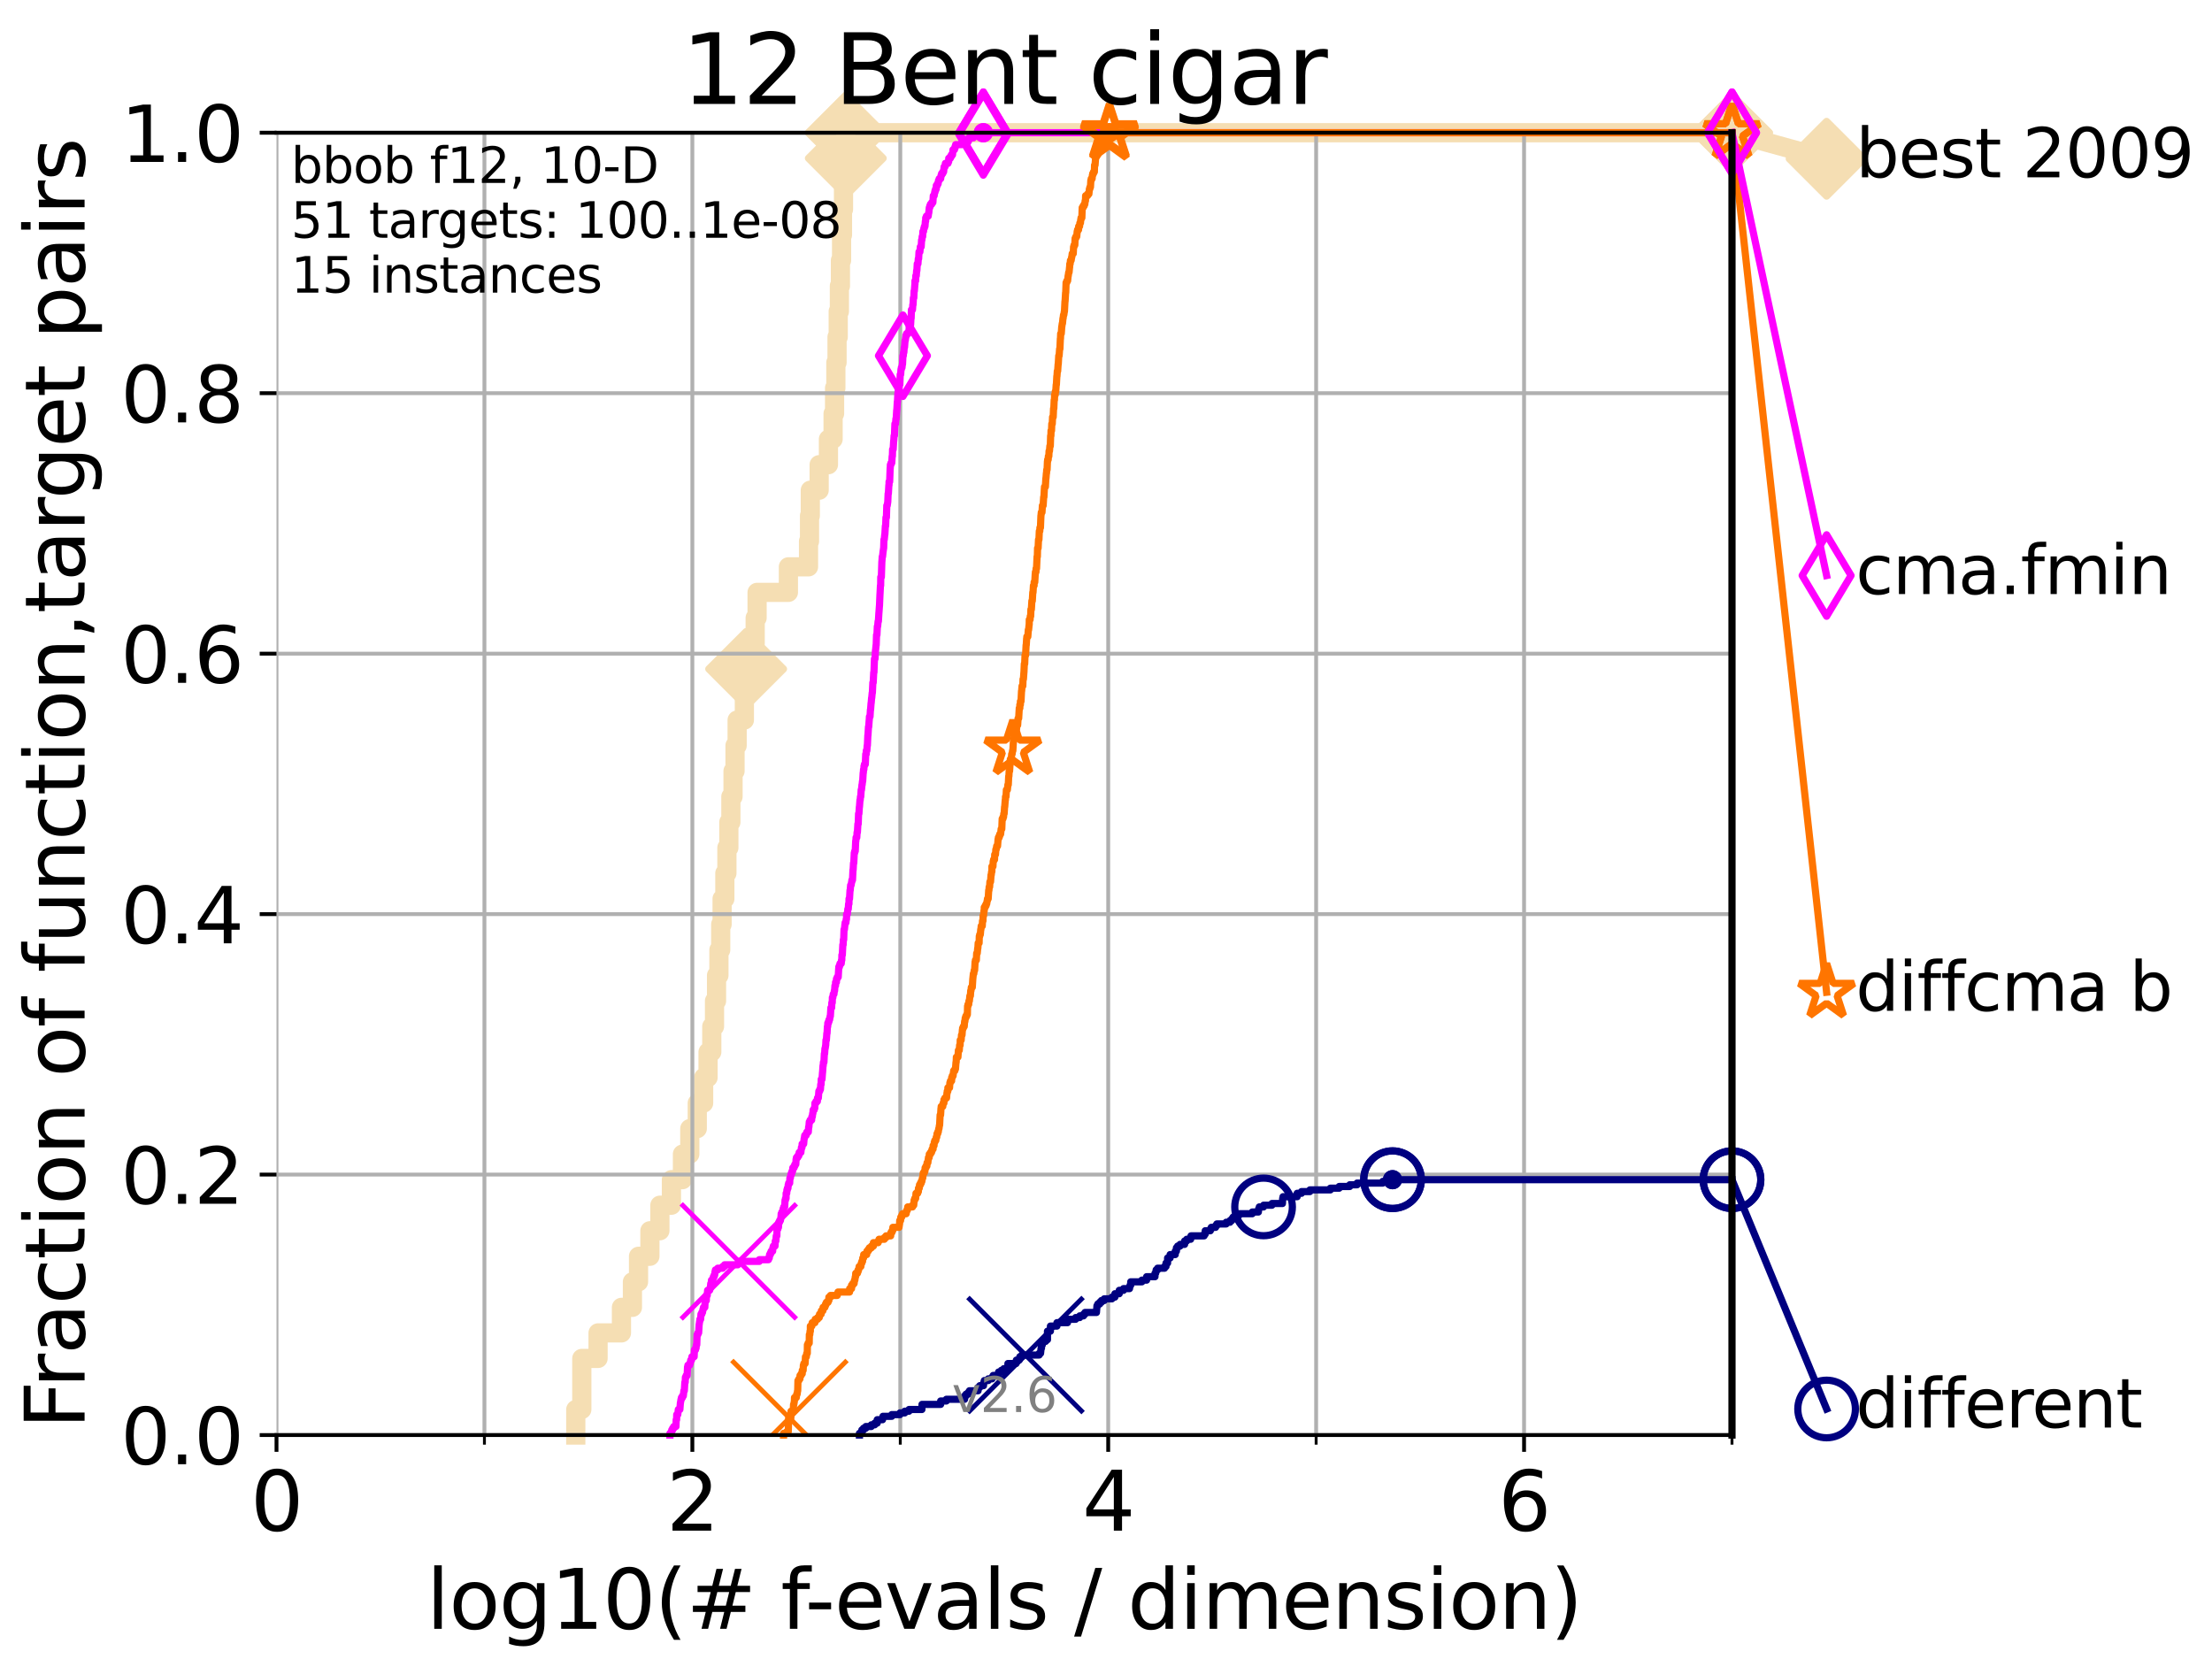 <?xml version="1.0" encoding="utf-8" standalone="no"?>
<!DOCTYPE svg PUBLIC "-//W3C//DTD SVG 1.1//EN"
  "http://www.w3.org/Graphics/SVG/1.1/DTD/svg11.dtd">
<svg height="345.6pt" version="1.1" viewBox="0 0 460.8 345.6" width="460.8pt" xmlns="http://www.w3.org/2000/svg" xmlns:xlink="http://www.w3.org/1999/xlink">
 <defs>
  <style type="text/css">*{stroke-linecap:butt;stroke-linejoin:round;}</style>
 </defs>
 <g id="figure_1">
  <g id="patch_1">
   <path d="M 0 345.6 
L 460.8 345.6 
L 460.8 0 
L 0 0 
z
" style="fill:#ffffff;"/>
  </g>
  <g id="axes_1">
   <g id="patch_2">
    <path d="M 57.6 298.944 
L 360.806 298.944 
L 360.806 27.648 
L 57.6 27.648 
z
" style="fill:#ffffff;"/>
   </g>
   <g id="line2d_1">
    <path d="M 119.945 298.944 
L 119.945 293.624 
L 121.202 293.624 
L 121.202 282.985 
L 124.589 282.985 
L 124.589 277.666 
L 129.458 277.666 
L 129.458 272.346 
L 131.747 272.346 
L 131.747 267.027 
L 133.018 267.027 
L 133.018 261.707 
L 135.389 261.707 
L 135.389 256.388 
L 137.467 256.388 
L 137.467 251.068 
L 139.867 251.068 
L 139.867 245.749 
L 142.165 245.749 
L 142.165 240.429 
L 143.696 240.429 
L 143.696 235.11 
L 145.255 235.11 
L 145.255 229.79 
L 146.579 229.79 
L 146.579 224.471 
L 147.503 224.471 
L 147.503 219.151 
L 148.277 219.151 
L 148.277 213.832 
L 148.845 213.832 
L 148.845 208.512 
L 149.267 208.512 
L 149.267 203.192 
L 149.764 203.192 
L 149.764 197.873 
L 150.139 197.873 
L 150.139 192.553 
L 150.425 192.553 
L 150.425 187.234 
L 150.998 187.234 
L 150.998 181.914 
L 151.427 181.914 
L 151.427 176.595 
L 151.833 176.595 
L 151.833 171.275 
L 152.255 171.275 
L 152.255 165.956 
L 152.704 165.956 
L 152.704 160.636 
L 153.119 160.636 
L 153.119 155.317 
L 153.559 155.317 
L 153.559 149.997 
L 155.067 149.997 
L 155.067 144.678 
L 155.433 144.678 
L 155.433 139.358 
L 157.023 139.358 
L 157.023 134.039 
L 157.317 134.039 
L 157.317 128.719 
L 157.716 128.719 
L 157.716 123.4 
L 164.24 123.4 
L 164.24 118.08 
L 168.431 118.08 
L 168.431 112.76 
L 168.638 112.76 
L 168.638 107.441 
L 168.801 107.441 
L 168.801 102.121 
L 170.644 102.121 
L 170.644 96.802 
L 172.579 96.802 
L 172.579 91.482 
L 173.549 91.482 
L 173.549 86.163 
L 173.856 86.163 
L 173.856 80.843 
L 174.126 80.843 
L 174.126 75.524 
L 174.37 75.524 
L 174.37 70.204 
L 174.615 70.204 
L 174.615 64.885 
L 174.86 64.885 
L 174.86 59.565 
L 175.077 59.565 
L 175.077 54.246 
L 175.316 54.246 
L 175.316 48.926 
L 175.506 48.926 
L 175.506 43.607 
L 175.716 43.607 
L 175.716 38.287 
L 175.947 38.287 
L 175.947 32.968 
L 176.196 32.968 
L 176.196 27.648 
L 360.806 27.648 
" style="fill:none;stroke:#f5deb3;stroke-linecap:square;stroke-width:4;"/>
   </g>
   <g id="line2d_2">
    <defs>
     <path d="M -0 7.778 
L 7.778 0 
L 0 -7.778 
L -7.778 -0 
z
" id="mf4b74ede09" style="stroke:#f5deb3;stroke-linejoin:miter;stroke-width:1.5;"/>
    </defs>
    <g>
     <use style="fill:#f5deb3;stroke:#f5deb3;stroke-linejoin:miter;stroke-width:1.5;" x="155.433" xlink:href="#mf4b74ede09" y="139.358"/>
     <use style="fill:#f5deb3;stroke:#f5deb3;stroke-linejoin:miter;stroke-width:1.5;" x="176.196" xlink:href="#mf4b74ede09" y="32.968"/>
     <use style="fill:#f5deb3;stroke:#f5deb3;stroke-linejoin:miter;stroke-width:1.5;" x="176.196" xlink:href="#mf4b74ede09" y="27.648"/>
     <use style="fill:#f5deb3;stroke:#f5deb3;stroke-linejoin:miter;stroke-width:1.5;" x="176.196" xlink:href="#mf4b74ede09" y="27.648"/>
     <use style="fill:#f5deb3;stroke:#f5deb3;stroke-linejoin:miter;stroke-width:1.5;" x="360.806" xlink:href="#mf4b74ede09" y="27.648"/>
    </g>
   </g>
   <g id="line2d_3">
    <path style="fill:none;stroke:#f5deb3;stroke-linecap:square;stroke-width:4;"/>
    <g/>
   </g>
   <g id="line2d_4">
    <path d="M 360.806 27.648 
L 380.515 33.074 
" style="fill:none;stroke:#f5deb3;stroke-linecap:square;stroke-width:4;"/>
    <g>
     <use style="fill:#f5deb3;stroke:#f5deb3;stroke-linejoin:miter;stroke-width:1.5;" x="360.806" xlink:href="#mf4b74ede09" y="27.648"/>
     <use style="fill:#f5deb3;stroke:#f5deb3;stroke-linejoin:miter;stroke-width:1.5;" x="380.515" xlink:href="#mf4b74ede09" y="33.074"/>
    </g>
   </g>
   <g id="matplotlib.axis_1">
    <g id="xtick_1">
     <g id="line2d_5">
      <path clip-path="url(#pd6280f8421)" d="M 57.6 298.944 
L 57.6 27.648 
" style="fill:none;stroke:#b0b0b0;stroke-linecap:square;stroke-width:0.8;"/>
     </g>
     <g id="line2d_6">
      <defs>
       <path d="M 0 0 
L 0 3.5 
" id="mcfbc2ef7c9" style="stroke:#000000;stroke-width:0.8;"/>
      </defs>
      <g>
       <use style="stroke:#000000;stroke-width:0.8;" x="57.6" xlink:href="#mcfbc2ef7c9" y="298.944"/>
      </g>
     </g>
     <g id="text_1">
      <!-- 0 -->
      <g transform="translate(52.192 318.861)scale(0.17 -0.17)">
       <defs>
        <path d="M 2034 4250 
Q 1547 4250 1301 3770 
Q 1056 3291 1056 2328 
Q 1056 1369 1301 889 
Q 1547 409 2034 409 
Q 2525 409 2770 889 
Q 3016 1369 3016 2328 
Q 3016 3291 2770 3770 
Q 2525 4250 2034 4250 
z
M 2034 4750 
Q 2819 4750 3233 4129 
Q 3647 3509 3647 2328 
Q 3647 1150 3233 529 
Q 2819 -91 2034 -91 
Q 1250 -91 836 529 
Q 422 1150 422 2328 
Q 422 3509 836 4129 
Q 1250 4750 2034 4750 
z
" id="DejaVuSans-30" transform="scale(0.016)"/>
       </defs>
       <use xlink:href="#DejaVuSans-30"/>
      </g>
     </g>
    </g>
    <g id="xtick_2">
     <g id="line2d_7">
      <path clip-path="url(#pd6280f8421)" d="M 144.23 298.944 
L 144.23 27.648 
" style="fill:none;stroke:#b0b0b0;stroke-linecap:square;stroke-width:0.8;"/>
     </g>
     <g id="line2d_8">
      <g>
       <use style="stroke:#000000;stroke-width:0.8;" x="144.23" xlink:href="#mcfbc2ef7c9" y="298.944"/>
      </g>
     </g>
     <g id="text_2">
      <!-- 2 -->
      <g transform="translate(138.822 318.861)scale(0.17 -0.17)">
       <defs>
        <path d="M 1228 531 
L 3431 531 
L 3431 0 
L 469 0 
L 469 531 
Q 828 903 1448 1529 
Q 2069 2156 2228 2338 
Q 2531 2678 2651 2914 
Q 2772 3150 2772 3378 
Q 2772 3750 2511 3984 
Q 2250 4219 1831 4219 
Q 1534 4219 1204 4116 
Q 875 4013 500 3803 
L 500 4441 
Q 881 4594 1212 4672 
Q 1544 4750 1819 4750 
Q 2544 4750 2975 4387 
Q 3406 4025 3406 3419 
Q 3406 3131 3298 2873 
Q 3191 2616 2906 2266 
Q 2828 2175 2409 1742 
Q 1991 1309 1228 531 
z
" id="DejaVuSans-32" transform="scale(0.016)"/>
       </defs>
       <use xlink:href="#DejaVuSans-32"/>
      </g>
     </g>
    </g>
    <g id="xtick_3">
     <g id="line2d_9">
      <path clip-path="url(#pd6280f8421)" d="M 230.861 298.944 
L 230.861 27.648 
" style="fill:none;stroke:#b0b0b0;stroke-linecap:square;stroke-width:0.8;"/>
     </g>
     <g id="line2d_10">
      <g>
       <use style="stroke:#000000;stroke-width:0.8;" x="230.861" xlink:href="#mcfbc2ef7c9" y="298.944"/>
      </g>
     </g>
     <g id="text_3">
      <!-- 4 -->
      <g transform="translate(225.453 318.861)scale(0.17 -0.17)">
       <defs>
        <path d="M 2419 4116 
L 825 1625 
L 2419 1625 
L 2419 4116 
z
M 2253 4666 
L 3047 4666 
L 3047 1625 
L 3713 1625 
L 3713 1100 
L 3047 1100 
L 3047 0 
L 2419 0 
L 2419 1100 
L 313 1100 
L 313 1709 
L 2253 4666 
z
" id="DejaVuSans-34" transform="scale(0.016)"/>
       </defs>
       <use xlink:href="#DejaVuSans-34"/>
      </g>
     </g>
    </g>
    <g id="xtick_4">
     <g id="line2d_11">
      <path clip-path="url(#pd6280f8421)" d="M 317.491 298.944 
L 317.491 27.648 
" style="fill:none;stroke:#b0b0b0;stroke-linecap:square;stroke-width:0.8;"/>
     </g>
     <g id="line2d_12">
      <g>
       <use style="stroke:#000000;stroke-width:0.8;" x="317.491" xlink:href="#mcfbc2ef7c9" y="298.944"/>
      </g>
     </g>
     <g id="text_4">
      <!-- 6 -->
      <g transform="translate(312.083 318.861)scale(0.17 -0.17)">
       <defs>
        <path d="M 2113 2584 
Q 1688 2584 1439 2293 
Q 1191 2003 1191 1497 
Q 1191 994 1439 701 
Q 1688 409 2113 409 
Q 2538 409 2786 701 
Q 3034 994 3034 1497 
Q 3034 2003 2786 2293 
Q 2538 2584 2113 2584 
z
M 3366 4563 
L 3366 3988 
Q 3128 4100 2886 4159 
Q 2644 4219 2406 4219 
Q 1781 4219 1451 3797 
Q 1122 3375 1075 2522 
Q 1259 2794 1537 2939 
Q 1816 3084 2150 3084 
Q 2853 3084 3261 2657 
Q 3669 2231 3669 1497 
Q 3669 778 3244 343 
Q 2819 -91 2113 -91 
Q 1303 -91 875 529 
Q 447 1150 447 2328 
Q 447 3434 972 4092 
Q 1497 4750 2381 4750 
Q 2619 4750 2861 4703 
Q 3103 4656 3366 4563 
z
" id="DejaVuSans-36" transform="scale(0.016)"/>
       </defs>
       <use xlink:href="#DejaVuSans-36"/>
      </g>
     </g>
    </g>
    <g id="xtick_5">
     <g id="line2d_13">
      <path clip-path="url(#pd6280f8421)" d="M 100.915 298.944 
L 100.915 27.648 
" style="fill:none;stroke:#b0b0b0;stroke-linecap:square;stroke-width:0.8;"/>
     </g>
     <g id="line2d_14">
      <defs>
       <path d="M 0 0 
L 0 2 
" id="m999c075251" style="stroke:#000000;stroke-width:0.6;"/>
      </defs>
      <g>
       <use style="stroke:#000000;stroke-width:0.6;" x="100.915" xlink:href="#m999c075251" y="298.944"/>
      </g>
     </g>
    </g>
    <g id="xtick_6">
     <g id="line2d_15">
      <path clip-path="url(#pd6280f8421)" d="M 187.546 298.944 
L 187.546 27.648 
" style="fill:none;stroke:#b0b0b0;stroke-linecap:square;stroke-width:0.8;"/>
     </g>
     <g id="line2d_16">
      <g>
       <use style="stroke:#000000;stroke-width:0.6;" x="187.546" xlink:href="#m999c075251" y="298.944"/>
      </g>
     </g>
    </g>
    <g id="xtick_7">
     <g id="line2d_17">
      <path clip-path="url(#pd6280f8421)" d="M 274.176 298.944 
L 274.176 27.648 
" style="fill:none;stroke:#b0b0b0;stroke-linecap:square;stroke-width:0.8;"/>
     </g>
     <g id="line2d_18">
      <g>
       <use style="stroke:#000000;stroke-width:0.6;" x="274.176" xlink:href="#m999c075251" y="298.944"/>
      </g>
     </g>
    </g>
    <g id="xtick_8">
     <g id="line2d_19">
      <path clip-path="url(#pd6280f8421)" d="M 360.806 298.944 
L 360.806 27.648 
" style="fill:none;stroke:#b0b0b0;stroke-linecap:square;stroke-width:0.8;"/>
     </g>
     <g id="line2d_20">
      <g>
       <use style="stroke:#000000;stroke-width:0.6;" x="360.806" xlink:href="#m999c075251" y="298.944"/>
      </g>
     </g>
    </g>
    <g id="text_5">
     <!-- log10(# f-evals / dimension) -->
     <g transform="translate(88.823 339.314)scale(0.17 -0.17)">
      <defs>
       <path d="M 603 4863 
L 1178 4863 
L 1178 0 
L 603 0 
L 603 4863 
z
" id="DejaVuSans-6c" transform="scale(0.016)"/>
       <path d="M 1959 3097 
Q 1497 3097 1228 2736 
Q 959 2375 959 1747 
Q 959 1119 1226 758 
Q 1494 397 1959 397 
Q 2419 397 2687 759 
Q 2956 1122 2956 1747 
Q 2956 2369 2687 2733 
Q 2419 3097 1959 3097 
z
M 1959 3584 
Q 2709 3584 3137 3096 
Q 3566 2609 3566 1747 
Q 3566 888 3137 398 
Q 2709 -91 1959 -91 
Q 1206 -91 779 398 
Q 353 888 353 1747 
Q 353 2609 779 3096 
Q 1206 3584 1959 3584 
z
" id="DejaVuSans-6f" transform="scale(0.016)"/>
       <path d="M 2906 1791 
Q 2906 2416 2648 2759 
Q 2391 3103 1925 3103 
Q 1463 3103 1205 2759 
Q 947 2416 947 1791 
Q 947 1169 1205 825 
Q 1463 481 1925 481 
Q 2391 481 2648 825 
Q 2906 1169 2906 1791 
z
M 3481 434 
Q 3481 -459 3084 -895 
Q 2688 -1331 1869 -1331 
Q 1566 -1331 1297 -1286 
Q 1028 -1241 775 -1147 
L 775 -588 
Q 1028 -725 1275 -790 
Q 1522 -856 1778 -856 
Q 2344 -856 2625 -561 
Q 2906 -266 2906 331 
L 2906 616 
Q 2728 306 2450 153 
Q 2172 0 1784 0 
Q 1141 0 747 490 
Q 353 981 353 1791 
Q 353 2603 747 3093 
Q 1141 3584 1784 3584 
Q 2172 3584 2450 3431 
Q 2728 3278 2906 2969 
L 2906 3500 
L 3481 3500 
L 3481 434 
z
" id="DejaVuSans-67" transform="scale(0.016)"/>
       <path d="M 794 531 
L 1825 531 
L 1825 4091 
L 703 3866 
L 703 4441 
L 1819 4666 
L 2450 4666 
L 2450 531 
L 3481 531 
L 3481 0 
L 794 0 
L 794 531 
z
" id="DejaVuSans-31" transform="scale(0.016)"/>
       <path d="M 1984 4856 
Q 1566 4138 1362 3434 
Q 1159 2731 1159 2009 
Q 1159 1288 1364 580 
Q 1569 -128 1984 -844 
L 1484 -844 
Q 1016 -109 783 600 
Q 550 1309 550 2009 
Q 550 2706 781 3412 
Q 1013 4119 1484 4856 
L 1984 4856 
z
" id="DejaVuSans-28" transform="scale(0.016)"/>
       <path d="M 3272 2816 
L 2363 2816 
L 2100 1772 
L 3016 1772 
L 3272 2816 
z
M 2803 4594 
L 2478 3297 
L 3391 3297 
L 3719 4594 
L 4219 4594 
L 3897 3297 
L 4872 3297 
L 4872 2816 
L 3775 2816 
L 3519 1772 
L 4513 1772 
L 4513 1294 
L 3397 1294 
L 3072 0 
L 2572 0 
L 2894 1294 
L 1978 1294 
L 1656 0 
L 1153 0 
L 1478 1294 
L 494 1294 
L 494 1772 
L 1594 1772 
L 1856 2816 
L 850 2816 
L 850 3297 
L 1978 3297 
L 2297 4594 
L 2803 4594 
z
" id="DejaVuSans-23" transform="scale(0.016)"/>
       <path id="DejaVuSans-20" transform="scale(0.016)"/>
       <path d="M 2375 4863 
L 2375 4384 
L 1825 4384 
Q 1516 4384 1395 4259 
Q 1275 4134 1275 3809 
L 1275 3500 
L 2222 3500 
L 2222 3053 
L 1275 3053 
L 1275 0 
L 697 0 
L 697 3053 
L 147 3053 
L 147 3500 
L 697 3500 
L 697 3744 
Q 697 4328 969 4595 
Q 1241 4863 1831 4863 
L 2375 4863 
z
" id="DejaVuSans-66" transform="scale(0.016)"/>
       <path d="M 313 2009 
L 1997 2009 
L 1997 1497 
L 313 1497 
L 313 2009 
z
" id="DejaVuSans-2d" transform="scale(0.016)"/>
       <path d="M 3597 1894 
L 3597 1613 
L 953 1613 
Q 991 1019 1311 708 
Q 1631 397 2203 397 
Q 2534 397 2845 478 
Q 3156 559 3463 722 
L 3463 178 
Q 3153 47 2828 -22 
Q 2503 -91 2169 -91 
Q 1331 -91 842 396 
Q 353 884 353 1716 
Q 353 2575 817 3079 
Q 1281 3584 2069 3584 
Q 2775 3584 3186 3129 
Q 3597 2675 3597 1894 
z
M 3022 2063 
Q 3016 2534 2758 2815 
Q 2500 3097 2075 3097 
Q 1594 3097 1305 2825 
Q 1016 2553 972 2059 
L 3022 2063 
z
" id="DejaVuSans-65" transform="scale(0.016)"/>
       <path d="M 191 3500 
L 800 3500 
L 1894 563 
L 2988 3500 
L 3597 3500 
L 2284 0 
L 1503 0 
L 191 3500 
z
" id="DejaVuSans-76" transform="scale(0.016)"/>
       <path d="M 2194 1759 
Q 1497 1759 1228 1600 
Q 959 1441 959 1056 
Q 959 750 1161 570 
Q 1363 391 1709 391 
Q 2188 391 2477 730 
Q 2766 1069 2766 1631 
L 2766 1759 
L 2194 1759 
z
M 3341 1997 
L 3341 0 
L 2766 0 
L 2766 531 
Q 2569 213 2275 61 
Q 1981 -91 1556 -91 
Q 1019 -91 701 211 
Q 384 513 384 1019 
Q 384 1609 779 1909 
Q 1175 2209 1959 2209 
L 2766 2209 
L 2766 2266 
Q 2766 2663 2505 2880 
Q 2244 3097 1772 3097 
Q 1472 3097 1187 3025 
Q 903 2953 641 2809 
L 641 3341 
Q 956 3463 1253 3523 
Q 1550 3584 1831 3584 
Q 2591 3584 2966 3190 
Q 3341 2797 3341 1997 
z
" id="DejaVuSans-61" transform="scale(0.016)"/>
       <path d="M 2834 3397 
L 2834 2853 
Q 2591 2978 2328 3040 
Q 2066 3103 1784 3103 
Q 1356 3103 1142 2972 
Q 928 2841 928 2578 
Q 928 2378 1081 2264 
Q 1234 2150 1697 2047 
L 1894 2003 
Q 2506 1872 2764 1633 
Q 3022 1394 3022 966 
Q 3022 478 2636 193 
Q 2250 -91 1575 -91 
Q 1294 -91 989 -36 
Q 684 19 347 128 
L 347 722 
Q 666 556 975 473 
Q 1284 391 1588 391 
Q 1994 391 2212 530 
Q 2431 669 2431 922 
Q 2431 1156 2273 1281 
Q 2116 1406 1581 1522 
L 1381 1569 
Q 847 1681 609 1914 
Q 372 2147 372 2553 
Q 372 3047 722 3315 
Q 1072 3584 1716 3584 
Q 2034 3584 2315 3537 
Q 2597 3491 2834 3397 
z
" id="DejaVuSans-73" transform="scale(0.016)"/>
       <path d="M 1625 4666 
L 2156 4666 
L 531 -594 
L 0 -594 
L 1625 4666 
z
" id="DejaVuSans-2f" transform="scale(0.016)"/>
       <path d="M 2906 2969 
L 2906 4863 
L 3481 4863 
L 3481 0 
L 2906 0 
L 2906 525 
Q 2725 213 2448 61 
Q 2172 -91 1784 -91 
Q 1150 -91 751 415 
Q 353 922 353 1747 
Q 353 2572 751 3078 
Q 1150 3584 1784 3584 
Q 2172 3584 2448 3432 
Q 2725 3281 2906 2969 
z
M 947 1747 
Q 947 1113 1208 752 
Q 1469 391 1925 391 
Q 2381 391 2643 752 
Q 2906 1113 2906 1747 
Q 2906 2381 2643 2742 
Q 2381 3103 1925 3103 
Q 1469 3103 1208 2742 
Q 947 2381 947 1747 
z
" id="DejaVuSans-64" transform="scale(0.016)"/>
       <path d="M 603 3500 
L 1178 3500 
L 1178 0 
L 603 0 
L 603 3500 
z
M 603 4863 
L 1178 4863 
L 1178 4134 
L 603 4134 
L 603 4863 
z
" id="DejaVuSans-69" transform="scale(0.016)"/>
       <path d="M 3328 2828 
Q 3544 3216 3844 3400 
Q 4144 3584 4550 3584 
Q 5097 3584 5394 3201 
Q 5691 2819 5691 2113 
L 5691 0 
L 5113 0 
L 5113 2094 
Q 5113 2597 4934 2840 
Q 4756 3084 4391 3084 
Q 3944 3084 3684 2787 
Q 3425 2491 3425 1978 
L 3425 0 
L 2847 0 
L 2847 2094 
Q 2847 2600 2669 2842 
Q 2491 3084 2119 3084 
Q 1678 3084 1418 2786 
Q 1159 2488 1159 1978 
L 1159 0 
L 581 0 
L 581 3500 
L 1159 3500 
L 1159 2956 
Q 1356 3278 1631 3431 
Q 1906 3584 2284 3584 
Q 2666 3584 2933 3390 
Q 3200 3197 3328 2828 
z
" id="DejaVuSans-6d" transform="scale(0.016)"/>
       <path d="M 3513 2113 
L 3513 0 
L 2938 0 
L 2938 2094 
Q 2938 2591 2744 2837 
Q 2550 3084 2163 3084 
Q 1697 3084 1428 2787 
Q 1159 2491 1159 1978 
L 1159 0 
L 581 0 
L 581 3500 
L 1159 3500 
L 1159 2956 
Q 1366 3272 1645 3428 
Q 1925 3584 2291 3584 
Q 2894 3584 3203 3211 
Q 3513 2838 3513 2113 
z
" id="DejaVuSans-6e" transform="scale(0.016)"/>
       <path d="M 513 4856 
L 1013 4856 
Q 1481 4119 1714 3412 
Q 1947 2706 1947 2009 
Q 1947 1309 1714 600 
Q 1481 -109 1013 -844 
L 513 -844 
Q 928 -128 1133 580 
Q 1338 1288 1338 2009 
Q 1338 2731 1133 3434 
Q 928 4138 513 4856 
z
" id="DejaVuSans-29" transform="scale(0.016)"/>
      </defs>
      <use xlink:href="#DejaVuSans-6c"/>
      <use x="27.783" xlink:href="#DejaVuSans-6f"/>
      <use x="88.965" xlink:href="#DejaVuSans-67"/>
      <use x="152.441" xlink:href="#DejaVuSans-31"/>
      <use x="216.064" xlink:href="#DejaVuSans-30"/>
      <use x="279.688" xlink:href="#DejaVuSans-28"/>
      <use x="318.701" xlink:href="#DejaVuSans-23"/>
      <use x="402.49" xlink:href="#DejaVuSans-20"/>
      <use x="434.277" xlink:href="#DejaVuSans-66"/>
      <use x="463.982" xlink:href="#DejaVuSans-2d"/>
      <use x="500.066" xlink:href="#DejaVuSans-65"/>
      <use x="561.59" xlink:href="#DejaVuSans-76"/>
      <use x="620.77" xlink:href="#DejaVuSans-61"/>
      <use x="682.049" xlink:href="#DejaVuSans-6c"/>
      <use x="709.832" xlink:href="#DejaVuSans-73"/>
      <use x="761.932" xlink:href="#DejaVuSans-20"/>
      <use x="793.719" xlink:href="#DejaVuSans-2f"/>
      <use x="827.41" xlink:href="#DejaVuSans-20"/>
      <use x="859.197" xlink:href="#DejaVuSans-64"/>
      <use x="922.674" xlink:href="#DejaVuSans-69"/>
      <use x="950.457" xlink:href="#DejaVuSans-6d"/>
      <use x="1047.869" xlink:href="#DejaVuSans-65"/>
      <use x="1109.393" xlink:href="#DejaVuSans-6e"/>
      <use x="1172.771" xlink:href="#DejaVuSans-73"/>
      <use x="1224.871" xlink:href="#DejaVuSans-69"/>
      <use x="1252.654" xlink:href="#DejaVuSans-6f"/>
      <use x="1313.836" xlink:href="#DejaVuSans-6e"/>
      <use x="1377.215" xlink:href="#DejaVuSans-29"/>
     </g>
    </g>
   </g>
   <g id="matplotlib.axis_2">
    <g id="ytick_1">
     <g id="line2d_21">
      <path clip-path="url(#pd6280f8421)" d="M 57.6 298.944 
L 360.806 298.944 
" style="fill:none;stroke:#b0b0b0;stroke-linecap:square;stroke-width:0.8;"/>
     </g>
     <g id="line2d_22">
      <defs>
       <path d="M 0 0 
L -3.5 0 
" id="m7fa89577e7" style="stroke:#000000;stroke-width:0.8;"/>
      </defs>
      <g>
       <use style="stroke:#000000;stroke-width:0.8;" x="57.6" xlink:href="#m7fa89577e7" y="298.944"/>
      </g>
     </g>
     <g id="text_6">
      <!-- 0.0 -->
      <g transform="translate(25.155 305.023)scale(0.16 -0.16)">
       <defs>
        <path d="M 684 794 
L 1344 794 
L 1344 0 
L 684 0 
L 684 794 
z
" id="DejaVuSans-2e" transform="scale(0.016)"/>
       </defs>
       <use xlink:href="#DejaVuSans-30"/>
       <use x="63.623" xlink:href="#DejaVuSans-2e"/>
       <use x="95.41" xlink:href="#DejaVuSans-30"/>
      </g>
     </g>
    </g>
    <g id="ytick_2">
     <g id="line2d_23">
      <path clip-path="url(#pd6280f8421)" d="M 57.6 244.685 
L 360.806 244.685 
" style="fill:none;stroke:#b0b0b0;stroke-linecap:square;stroke-width:0.8;"/>
     </g>
     <g id="line2d_24">
      <g>
       <use style="stroke:#000000;stroke-width:0.8;" x="57.6" xlink:href="#m7fa89577e7" y="244.685"/>
      </g>
     </g>
     <g id="text_7">
      <!-- 0.2 -->
      <g transform="translate(25.155 250.764)scale(0.16 -0.16)">
       <use xlink:href="#DejaVuSans-30"/>
       <use x="63.623" xlink:href="#DejaVuSans-2e"/>
       <use x="95.41" xlink:href="#DejaVuSans-32"/>
      </g>
     </g>
    </g>
    <g id="ytick_3">
     <g id="line2d_25">
      <path clip-path="url(#pd6280f8421)" d="M 57.6 190.426 
L 360.806 190.426 
" style="fill:none;stroke:#b0b0b0;stroke-linecap:square;stroke-width:0.8;"/>
     </g>
     <g id="line2d_26">
      <g>
       <use style="stroke:#000000;stroke-width:0.8;" x="57.6" xlink:href="#m7fa89577e7" y="190.426"/>
      </g>
     </g>
     <g id="text_8">
      <!-- 0.4 -->
      <g transform="translate(25.155 196.504)scale(0.16 -0.16)">
       <use xlink:href="#DejaVuSans-30"/>
       <use x="63.623" xlink:href="#DejaVuSans-2e"/>
       <use x="95.41" xlink:href="#DejaVuSans-34"/>
      </g>
     </g>
    </g>
    <g id="ytick_4">
     <g id="line2d_27">
      <path clip-path="url(#pd6280f8421)" d="M 57.6 136.166 
L 360.806 136.166 
" style="fill:none;stroke:#b0b0b0;stroke-linecap:square;stroke-width:0.8;"/>
     </g>
     <g id="line2d_28">
      <g>
       <use style="stroke:#000000;stroke-width:0.8;" x="57.6" xlink:href="#m7fa89577e7" y="136.166"/>
      </g>
     </g>
     <g id="text_9">
      <!-- 0.6 -->
      <g transform="translate(25.155 142.245)scale(0.16 -0.16)">
       <use xlink:href="#DejaVuSans-30"/>
       <use x="63.623" xlink:href="#DejaVuSans-2e"/>
       <use x="95.41" xlink:href="#DejaVuSans-36"/>
      </g>
     </g>
    </g>
    <g id="ytick_5">
     <g id="line2d_29">
      <path clip-path="url(#pd6280f8421)" d="M 57.6 81.907 
L 360.806 81.907 
" style="fill:none;stroke:#b0b0b0;stroke-linecap:square;stroke-width:0.8;"/>
     </g>
     <g id="line2d_30">
      <g>
       <use style="stroke:#000000;stroke-width:0.8;" x="57.6" xlink:href="#m7fa89577e7" y="81.907"/>
      </g>
     </g>
     <g id="text_10">
      <!-- 0.8 -->
      <g transform="translate(25.155 87.986)scale(0.16 -0.16)">
       <defs>
        <path d="M 2034 2216 
Q 1584 2216 1326 1975 
Q 1069 1734 1069 1313 
Q 1069 891 1326 650 
Q 1584 409 2034 409 
Q 2484 409 2743 651 
Q 3003 894 3003 1313 
Q 3003 1734 2745 1975 
Q 2488 2216 2034 2216 
z
M 1403 2484 
Q 997 2584 770 2862 
Q 544 3141 544 3541 
Q 544 4100 942 4425 
Q 1341 4750 2034 4750 
Q 2731 4750 3128 4425 
Q 3525 4100 3525 3541 
Q 3525 3141 3298 2862 
Q 3072 2584 2669 2484 
Q 3125 2378 3379 2068 
Q 3634 1759 3634 1313 
Q 3634 634 3220 271 
Q 2806 -91 2034 -91 
Q 1263 -91 848 271 
Q 434 634 434 1313 
Q 434 1759 690 2068 
Q 947 2378 1403 2484 
z
M 1172 3481 
Q 1172 3119 1398 2916 
Q 1625 2713 2034 2713 
Q 2441 2713 2670 2916 
Q 2900 3119 2900 3481 
Q 2900 3844 2670 4047 
Q 2441 4250 2034 4250 
Q 1625 4250 1398 4047 
Q 1172 3844 1172 3481 
z
" id="DejaVuSans-38" transform="scale(0.016)"/>
       </defs>
       <use xlink:href="#DejaVuSans-30"/>
       <use x="63.623" xlink:href="#DejaVuSans-2e"/>
       <use x="95.41" xlink:href="#DejaVuSans-38"/>
      </g>
     </g>
    </g>
    <g id="ytick_6">
     <g id="line2d_31">
      <path clip-path="url(#pd6280f8421)" d="M 57.6 27.648 
L 360.806 27.648 
" style="fill:none;stroke:#b0b0b0;stroke-linecap:square;stroke-width:0.8;"/>
     </g>
     <g id="line2d_32">
      <g>
       <use style="stroke:#000000;stroke-width:0.8;" x="57.6" xlink:href="#m7fa89577e7" y="27.648"/>
      </g>
     </g>
     <g id="text_11">
      <!-- 1.0 -->
      <g transform="translate(25.155 33.727)scale(0.16 -0.16)">
       <use xlink:href="#DejaVuSans-31"/>
       <use x="63.623" xlink:href="#DejaVuSans-2e"/>
       <use x="95.41" xlink:href="#DejaVuSans-30"/>
      </g>
     </g>
    </g>
    <g id="text_12">
     <!-- Fraction of function,target pairs -->
     <g transform="translate(17.62 297.681)rotate(-90)scale(0.17 -0.17)">
      <defs>
       <path d="M 628 4666 
L 3309 4666 
L 3309 4134 
L 1259 4134 
L 1259 2759 
L 3109 2759 
L 3109 2228 
L 1259 2228 
L 1259 0 
L 628 0 
L 628 4666 
z
" id="DejaVuSans-46" transform="scale(0.016)"/>
       <path d="M 2631 2963 
Q 2534 3019 2420 3045 
Q 2306 3072 2169 3072 
Q 1681 3072 1420 2755 
Q 1159 2438 1159 1844 
L 1159 0 
L 581 0 
L 581 3500 
L 1159 3500 
L 1159 2956 
Q 1341 3275 1631 3429 
Q 1922 3584 2338 3584 
Q 2397 3584 2469 3576 
Q 2541 3569 2628 3553 
L 2631 2963 
z
" id="DejaVuSans-72" transform="scale(0.016)"/>
       <path d="M 3122 3366 
L 3122 2828 
Q 2878 2963 2633 3030 
Q 2388 3097 2138 3097 
Q 1578 3097 1268 2742 
Q 959 2388 959 1747 
Q 959 1106 1268 751 
Q 1578 397 2138 397 
Q 2388 397 2633 464 
Q 2878 531 3122 666 
L 3122 134 
Q 2881 22 2623 -34 
Q 2366 -91 2075 -91 
Q 1284 -91 818 406 
Q 353 903 353 1747 
Q 353 2603 823 3093 
Q 1294 3584 2113 3584 
Q 2378 3584 2631 3529 
Q 2884 3475 3122 3366 
z
" id="DejaVuSans-63" transform="scale(0.016)"/>
       <path d="M 1172 4494 
L 1172 3500 
L 2356 3500 
L 2356 3053 
L 1172 3053 
L 1172 1153 
Q 1172 725 1289 603 
Q 1406 481 1766 481 
L 2356 481 
L 2356 0 
L 1766 0 
Q 1100 0 847 248 
Q 594 497 594 1153 
L 594 3053 
L 172 3053 
L 172 3500 
L 594 3500 
L 594 4494 
L 1172 4494 
z
" id="DejaVuSans-74" transform="scale(0.016)"/>
       <path d="M 544 1381 
L 544 3500 
L 1119 3500 
L 1119 1403 
Q 1119 906 1312 657 
Q 1506 409 1894 409 
Q 2359 409 2629 706 
Q 2900 1003 2900 1516 
L 2900 3500 
L 3475 3500 
L 3475 0 
L 2900 0 
L 2900 538 
Q 2691 219 2414 64 
Q 2138 -91 1772 -91 
Q 1169 -91 856 284 
Q 544 659 544 1381 
z
M 1991 3584 
L 1991 3584 
z
" id="DejaVuSans-75" transform="scale(0.016)"/>
       <path d="M 750 794 
L 1409 794 
L 1409 256 
L 897 -744 
L 494 -744 
L 750 256 
L 750 794 
z
" id="DejaVuSans-2c" transform="scale(0.016)"/>
       <path d="M 1159 525 
L 1159 -1331 
L 581 -1331 
L 581 3500 
L 1159 3500 
L 1159 2969 
Q 1341 3281 1617 3432 
Q 1894 3584 2278 3584 
Q 2916 3584 3314 3078 
Q 3713 2572 3713 1747 
Q 3713 922 3314 415 
Q 2916 -91 2278 -91 
Q 1894 -91 1617 61 
Q 1341 213 1159 525 
z
M 3116 1747 
Q 3116 2381 2855 2742 
Q 2594 3103 2138 3103 
Q 1681 3103 1420 2742 
Q 1159 2381 1159 1747 
Q 1159 1113 1420 752 
Q 1681 391 2138 391 
Q 2594 391 2855 752 
Q 3116 1113 3116 1747 
z
" id="DejaVuSans-70" transform="scale(0.016)"/>
      </defs>
      <use xlink:href="#DejaVuSans-46"/>
      <use x="50.27" xlink:href="#DejaVuSans-72"/>
      <use x="91.383" xlink:href="#DejaVuSans-61"/>
      <use x="152.662" xlink:href="#DejaVuSans-63"/>
      <use x="207.643" xlink:href="#DejaVuSans-74"/>
      <use x="246.852" xlink:href="#DejaVuSans-69"/>
      <use x="274.635" xlink:href="#DejaVuSans-6f"/>
      <use x="335.816" xlink:href="#DejaVuSans-6e"/>
      <use x="399.195" xlink:href="#DejaVuSans-20"/>
      <use x="430.982" xlink:href="#DejaVuSans-6f"/>
      <use x="492.164" xlink:href="#DejaVuSans-66"/>
      <use x="527.369" xlink:href="#DejaVuSans-20"/>
      <use x="559.156" xlink:href="#DejaVuSans-66"/>
      <use x="594.361" xlink:href="#DejaVuSans-75"/>
      <use x="657.74" xlink:href="#DejaVuSans-6e"/>
      <use x="721.119" xlink:href="#DejaVuSans-63"/>
      <use x="776.1" xlink:href="#DejaVuSans-74"/>
      <use x="815.309" xlink:href="#DejaVuSans-69"/>
      <use x="843.092" xlink:href="#DejaVuSans-6f"/>
      <use x="904.273" xlink:href="#DejaVuSans-6e"/>
      <use x="967.652" xlink:href="#DejaVuSans-2c"/>
      <use x="999.439" xlink:href="#DejaVuSans-74"/>
      <use x="1038.648" xlink:href="#DejaVuSans-61"/>
      <use x="1099.928" xlink:href="#DejaVuSans-72"/>
      <use x="1139.291" xlink:href="#DejaVuSans-67"/>
      <use x="1202.768" xlink:href="#DejaVuSans-65"/>
      <use x="1264.291" xlink:href="#DejaVuSans-74"/>
      <use x="1303.5" xlink:href="#DejaVuSans-20"/>
      <use x="1335.287" xlink:href="#DejaVuSans-70"/>
      <use x="1398.764" xlink:href="#DejaVuSans-61"/>
      <use x="1460.043" xlink:href="#DejaVuSans-69"/>
      <use x="1487.826" xlink:href="#DejaVuSans-72"/>
      <use x="1528.939" xlink:href="#DejaVuSans-73"/>
     </g>
    </g>
   </g>
   <g id="line2d_33">
    <defs>
     <path d="M 0 1.5 
C 0.398 1.5 0.779 1.342 1.061 1.061 
C 1.342 0.779 1.5 0.398 1.5 0 
C 1.5 -0.398 1.342 -0.779 1.061 -1.061 
C 0.779 -1.342 0.398 -1.5 0 -1.5 
C -0.398 -1.5 -0.779 -1.342 -1.061 -1.061 
C -1.342 -0.779 -1.5 -0.398 -1.5 0 
C -1.5 0.398 -1.342 0.779 -1.061 1.061 
C -0.779 1.342 -0.398 1.5 0 1.5 
z
" id="m9a7a7b7dda" style="stroke:#f5deb3;"/>
    </defs>
    <g>
     <use style="fill:#f5deb3;stroke:#f5deb3;" x="176.196" xlink:href="#m9a7a7b7dda" y="27.648"/>
     <use style="fill:#f5deb3;stroke:#f5deb3;" x="176.196" xlink:href="#m9a7a7b7dda" y="27.648"/>
    </g>
   </g>
   <g id="line2d_34">
    <defs>
     <path d="M 0 1.5 
C 0.398 1.5 0.779 1.342 1.061 1.061 
C 1.342 0.779 1.5 0.398 1.5 0 
C 1.5 -0.398 1.342 -0.779 1.061 -1.061 
C 0.779 -1.342 0.398 -1.5 0 -1.5 
C -0.398 -1.5 -0.779 -1.342 -1.061 -1.061 
C -1.342 -0.779 -1.5 -0.398 -1.5 0 
C -1.5 0.398 -1.342 0.779 -1.061 1.061 
C -0.779 1.342 -0.398 1.5 0 1.5 
z
" id="m62e99fc5aa" style="stroke:#000080;"/>
    </defs>
    <g>
     <use style="fill:#000080;stroke:#000080;" x="290.09" xlink:href="#m62e99fc5aa" y="245.749"/>
     <use style="fill:#000080;stroke:#000080;" x="290.09" xlink:href="#m62e99fc5aa" y="245.749"/>
    </g>
   </g>
   <g id="line2d_35">
    <path d="M 179.035 298.944 
L 179.035 298.589 
L 179.543 298.589 
L 179.543 297.88 
L 179.88 297.88 
L 179.88 297.525 
L 180.365 297.525 
L 180.365 297.171 
L 181.504 297.171 
L 181.504 296.816 
L 182.216 296.816 
L 182.216 296.462 
L 182.739 296.462 
L 182.739 295.752 
L 183.847 295.752 
L 183.934 295.043 
L 185.769 295.043 
L 185.769 294.688 
L 187.491 294.688 
L 187.491 294.334 
L 188.48 294.334 
L 188.48 293.979 
L 189.364 293.979 
L 189.364 293.624 
L 192.049 293.624 
L 192.073 292.561 
L 195.955 292.561 
L 195.955 291.851 
L 197.146 291.851 
L 197.146 291.497 
L 200.942 291.497 
L 200.942 290.787 
L 201.24 290.787 
L 201.24 290.433 
L 201.685 290.433 
L 201.685 290.078 
L 201.953 290.078 
L 201.953 289.723 
L 203.75 289.723 
L 203.766 289.014 
L 204.111 289.014 
L 204.111 288.66 
L 204.882 288.66 
L 204.942 287.95 
L 205.048 287.95 
L 205.048 287.596 
L 205.881 287.596 
L 205.881 287.241 
L 206.653 287.241 
L 206.653 286.886 
L 206.892 286.886 
L 206.892 286.532 
L 207.923 286.532 
L 208.016 285.822 
L 208.589 285.822 
L 208.589 285.468 
L 209.117 285.468 
L 209.117 285.113 
L 209.967 285.113 
L 209.967 284.049 
L 211.665 284.049 
L 211.725 283.34 
L 212.323 283.34 
L 212.323 282.985 
L 212.445 282.985 
L 212.445 282.631 
L 212.855 282.631 
L 212.855 282.276 
L 216.479 282.276 
L 216.479 281.922 
L 216.767 281.922 
L 216.878 280.858 
L 216.961 280.858 
L 216.961 280.148 
L 217.146 280.148 
L 217.16 279.439 
L 217.818 279.439 
L 217.818 279.084 
L 218.207 279.084 
L 218.207 277.311 
L 218.82 277.311 
L 218.826 276.247 
L 220.18 276.247 
L 220.18 275.538 
L 222.379 275.538 
L 222.379 275.183 
L 222.507 275.183 
L 222.507 274.829 
L 224.073 274.829 
L 224.073 274.474 
L 224.928 274.474 
L 224.928 274.12 
L 225.714 274.12 
L 225.714 273.765 
L 226.029 273.765 
L 226.029 273.41 
L 228.41 273.41 
L 228.519 271.992 
L 228.698 271.992 
L 228.698 271.637 
L 229.098 271.637 
L 229.098 271.282 
L 229.444 271.282 
L 229.444 270.928 
L 230.029 270.928 
L 230.029 270.573 
L 231.628 270.573 
L 231.628 270.219 
L 232.248 270.219 
L 232.248 269.509 
L 233.155 269.509 
L 233.155 268.8 
L 234.044 268.8 
L 234.044 268.445 
L 235.297 268.445 
L 235.403 267.736 
L 235.551 267.736 
L 235.551 267.027 
L 237.876 267.027 
L 237.876 266.672 
L 238.86 266.672 
L 238.86 265.963 
L 240.601 265.963 
L 240.601 265.254 
L 240.752 265.254 
L 240.848 264.544 
L 241.148 264.544 
L 241.148 264.19 
L 242.594 264.19 
L 242.594 263.835 
L 242.898 263.835 
L 242.898 263.126 
L 243.231 263.126 
L 243.231 262.062 
L 243.756 262.062 
L 243.756 261.353 
L 244.824 261.353 
L 244.824 260.643 
L 245.067 260.643 
L 245.067 259.934 
L 245.325 259.934 
L 245.325 259.579 
L 245.83 259.579 
L 245.83 259.225 
L 246.776 259.225 
L 246.776 258.516 
L 247.212 258.516 
L 247.212 258.161 
L 248.039 258.161 
L 248.104 257.452 
L 250.84 257.452 
L 250.84 257.097 
L 251.073 257.097 
L 251.073 256.388 
L 252.134 256.388 
L 252.134 256.033 
L 252.33 256.033 
L 252.33 255.678 
L 253.23 255.678 
L 253.23 255.324 
L 253.483 255.324 
L 253.483 254.969 
L 255.436 254.969 
L 255.436 254.615 
L 256.235 254.615 
L 256.235 254.26 
L 256.612 254.26 
L 256.612 253.905 
L 256.872 253.905 
L 256.872 253.551 
L 257.333 253.551 
L 257.333 253.196 
L 258.094 253.196 
L 258.094 252.841 
L 260.87 252.841 
L 260.87 252.487 
L 262.144 252.487 
L 262.21 251.778 
L 262.338 251.778 
L 262.338 251.423 
L 263.224 251.423 
L 263.224 251.068 
L 264.97 251.068 
L 264.97 250.714 
L 267.157 250.714 
L 267.204 249.65 
L 267.279 249.65 
L 267.279 249.295 
L 270.221 249.295 
L 270.221 248.586 
L 271.127 248.586 
L 271.127 248.231 
L 272.875 248.231 
L 272.875 247.877 
L 277.138 247.877 
L 277.138 247.522 
L 278.975 247.522 
L 278.975 247.167 
L 281.175 247.167 
L 281.175 246.813 
L 282.703 246.813 
L 282.703 246.458 
L 288.052 246.458 
L 288.052 246.103 
L 290.09 246.103 
L 290.09 245.749 
L 360.806 245.749 
L 360.806 245.749 
" style="fill:none;stroke:#000080;stroke-linecap:square;stroke-width:1.5;"/>
   </g>
   <g id="line2d_36">
    <defs>
     <path d="M 0 6 
C 1.591 6 3.117 5.368 4.243 4.243 
C 5.368 3.117 6 1.591 6 0 
C 6 -1.591 5.368 -3.117 4.243 -4.243 
C 3.117 -5.368 1.591 -6 0 -6 
C -1.591 -6 -3.117 -5.368 -4.243 -4.243 
C -5.368 -3.117 -6 -1.591 -6 0 
C -6 1.591 -5.368 3.117 -4.243 4.243 
C -3.117 5.368 -1.591 6 0 6 
z
" id="m0b29d8b3ea" style="stroke:#000080;stroke-width:1.5;"/>
    </defs>
    <g>
     <use style="fill-opacity:0;stroke:#000080;stroke-width:1.5;" x="263.224" xlink:href="#m0b29d8b3ea" y="251.423"/>
     <use style="fill-opacity:0;stroke:#000080;stroke-width:1.5;" x="290.09" xlink:href="#m0b29d8b3ea" y="245.749"/>
     <use style="fill-opacity:0;stroke:#000080;stroke-width:1.5;" x="290.09" xlink:href="#m0b29d8b3ea" y="245.749"/>
     <use style="fill-opacity:0;stroke:#000080;stroke-width:1.5;" x="360.806" xlink:href="#m0b29d8b3ea" y="245.749"/>
    </g>
   </g>
   <g id="line2d_37">
    <path style="fill:none;stroke:#000080;stroke-linecap:square;stroke-width:1.5;"/>
    <g/>
   </g>
   <g id="line2d_38">
    <path clip-path="url(#pd6280f8421)" d="M 213.633 282.276 
" style="fill:none;stroke:#000080;stroke-linecap:square;stroke-width:1.5;"/>
    <defs>
     <path d="M -12 12 
L 12 -12 
M -12 -12 
L 12 12 
" id="mcd37867751" style="stroke:#000080;"/>
    </defs>
    <g clip-path="url(#pd6280f8421)">
     <use style="fill:#000080;stroke:#000080;" x="213.633" xlink:href="#mcd37867751" y="282.276"/>
    </g>
   </g>
   <g id="line2d_39">
    <defs>
     <path d="M 0 1.5 
C 0.398 1.5 0.779 1.342 1.061 1.061 
C 1.342 0.779 1.5 0.398 1.5 0 
C 1.5 -0.398 1.342 -0.779 1.061 -1.061 
C 0.779 -1.342 0.398 -1.5 0 -1.5 
C -0.398 -1.5 -0.779 -1.342 -1.061 -1.061 
C -1.342 -0.779 -1.5 -0.398 -1.5 0 
C -1.5 0.398 -1.342 0.779 -1.061 1.061 
C -0.779 1.342 -0.398 1.5 0 1.5 
z
" id="m0938417fcb" style="stroke:#ff00ff;"/>
    </defs>
    <g>
     <use style="fill:#ff00ff;stroke:#ff00ff;" x="204.841" xlink:href="#m0938417fcb" y="27.648"/>
     <use style="fill:#ff00ff;stroke:#ff00ff;" x="204.841" xlink:href="#m0938417fcb" y="27.648"/>
    </g>
   </g>
   <g id="line2d_40">
    <path d="M 139.556 298.944 
L 139.556 298.589 
L 139.82 298.589 
L 139.82 298.235 
L 139.938 298.235 
L 139.938 297.88 
L 140.127 297.88 
L 140.127 297.525 
L 140.359 297.525 
L 140.359 297.171 
L 140.816 297.171 
L 140.861 295.752 
L 140.951 295.752 
L 140.973 294.688 
L 141.195 294.688 
L 141.305 293.624 
L 141.632 293.624 
L 141.74 292.206 
L 141.761 292.206 
L 141.868 291.497 
L 141.953 291.497 
L 141.953 291.142 
L 142.165 291.142 
L 142.165 290.787 
L 142.353 290.787 
L 142.456 289.723 
L 142.559 289.723 
L 142.662 287.95 
L 142.743 287.95 
L 142.784 286.886 
L 142.946 286.886 
L 142.946 286.532 
L 143.146 286.532 
L 143.226 284.759 
L 143.305 284.759 
L 143.305 284.404 
L 143.657 284.404 
L 143.657 284.049 
L 143.793 284.049 
L 143.889 283.34 
L 144.06 283.34 
L 144.136 282.631 
L 144.603 282.631 
L 144.658 281.212 
L 144.878 281.212 
L 144.878 280.858 
L 145.004 280.858 
L 145.058 280.148 
L 145.148 280.148 
L 145.22 278.021 
L 145.38 278.021 
L 145.38 277.666 
L 145.538 277.666 
L 145.643 275.893 
L 145.661 275.893 
L 145.748 275.183 
L 145.8 275.183 
L 145.8 274.829 
L 145.955 274.829 
L 146.023 273.765 
L 146.194 273.765 
L 146.194 273.41 
L 146.345 273.41 
L 146.446 272.701 
L 146.546 272.701 
L 146.546 272.346 
L 146.827 272.346 
L 146.892 270.928 
L 147.136 270.928 
L 147.168 269.864 
L 147.328 269.864 
L 147.408 268.8 
L 147.832 268.8 
L 147.832 268.445 
L 147.956 268.445 
L 148.063 267.381 
L 148.155 267.381 
L 148.216 266.672 
L 148.503 266.672 
L 148.608 265.963 
L 148.771 265.963 
L 148.771 265.608 
L 148.889 265.608 
L 148.948 264.899 
L 149.035 264.899 
L 149.035 264.544 
L 149.524 264.544 
L 149.524 264.19 
L 150.547 264.19 
L 150.547 263.835 
L 150.946 263.835 
L 150.946 263.48 
L 153.696 263.48 
L 153.696 263.126 
L 153.9 263.126 
L 153.9 262.771 
L 158.169 262.771 
L 158.169 262.417 
L 160.086 262.417 
L 160.086 262.062 
L 160.255 262.062 
L 160.311 261.353 
L 160.486 261.353 
L 160.486 260.998 
L 160.644 260.998 
L 160.644 260.643 
L 160.956 260.643 
L 160.995 259.934 
L 161.103 259.934 
L 161.103 259.579 
L 161.452 259.579 
L 161.505 258.516 
L 161.632 258.516 
L 161.707 257.452 
L 161.832 257.452 
L 161.869 256.033 
L 162.045 256.033 
L 162.045 255.678 
L 162.169 255.678 
L 162.234 254.615 
L 162.399 254.615 
L 162.399 254.26 
L 162.578 254.26 
L 162.677 253.551 
L 162.698 253.551 
L 162.733 252.841 
L 162.88 252.841 
L 162.88 252.487 
L 163.102 252.487 
L 163.144 251.778 
L 163.267 251.778 
L 163.267 251.423 
L 163.464 251.423 
L 163.539 250.004 
L 163.633 250.004 
L 163.633 249.65 
L 163.753 249.65 
L 163.766 248.586 
L 163.892 248.586 
L 163.925 247.877 
L 164.024 247.877 
L 164.024 247.522 
L 164.149 247.522 
L 164.201 246.813 
L 164.292 246.813 
L 164.292 246.458 
L 164.504 246.458 
L 164.549 245.394 
L 164.657 245.394 
L 164.746 244.685 
L 164.859 244.685 
L 164.859 244.33 
L 164.991 244.33 
L 164.991 243.976 
L 165.115 243.976 
L 165.159 243.266 
L 165.423 243.266 
L 165.423 242.912 
L 165.58 242.912 
L 165.58 242.557 
L 165.779 242.557 
L 165.839 241.493 
L 165.91 241.493 
L 165.91 241.138 
L 166.176 241.138 
L 166.176 240.784 
L 166.403 240.784 
L 166.478 240.075 
L 166.838 240.075 
L 166.905 239.365 
L 166.95 239.365 
L 166.95 239.011 
L 167.079 239.011 
L 167.096 238.301 
L 167.417 238.301 
L 167.51 237.237 
L 167.542 237.237 
L 167.64 236.528 
L 167.925 236.528 
L 167.925 236.174 
L 168.08 236.174 
L 168.08 235.819 
L 168.384 235.819 
L 168.457 234.755 
L 168.504 234.755 
L 168.591 233.691 
L 168.761 233.691 
L 168.761 233.336 
L 169.08 233.336 
L 169.125 232.627 
L 169.22 232.627 
L 169.299 231.918 
L 169.344 231.918 
L 169.393 231.209 
L 169.614 231.209 
L 169.614 230.854 
L 169.736 230.854 
L 169.765 229.79 
L 169.981 229.79 
L 169.981 229.435 
L 170.271 229.435 
L 170.295 228.726 
L 170.477 228.726 
L 170.584 227.308 
L 170.759 227.308 
L 170.759 226.953 
L 170.91 226.953 
L 170.979 225.889 
L 171.051 225.889 
L 171.078 224.825 
L 171.24 224.825 
L 171.343 223.407 
L 171.356 223.407 
L 171.449 221.988 
L 171.489 221.988 
L 171.538 221.279 
L 171.643 221.279 
L 171.726 219.506 
L 171.783 219.506 
L 171.848 218.442 
L 171.895 218.442 
L 171.999 217.733 
L 172.012 217.733 
L 172.063 216.669 
L 172.149 216.669 
L 172.246 215.25 
L 172.289 215.25 
L 172.365 213.832 
L 172.424 213.832 
L 172.445 213.122 
L 172.587 213.122 
L 172.587 212.768 
L 172.703 212.768 
L 172.703 212.413 
L 172.823 212.413 
L 172.926 211.704 
L 172.979 211.704 
L 173.089 209.931 
L 173.246 209.931 
L 173.286 208.867 
L 173.374 208.867 
L 173.398 207.803 
L 173.498 207.803 
L 173.577 207.093 
L 173.727 207.093 
L 173.805 206.384 
L 173.86 206.384 
L 173.937 205.32 
L 174.057 205.32 
L 174.061 204.611 
L 174.245 204.611 
L 174.253 203.902 
L 174.408 203.902 
L 174.408 203.547 
L 174.615 203.547 
L 174.716 201.774 
L 174.735 201.774 
L 174.735 201.419 
L 174.872 201.419 
L 174.872 201.065 
L 174.993 201.065 
L 174.993 200.71 
L 175.248 200.71 
L 175.302 200.001 
L 175.36 200.001 
L 175.381 198.937 
L 175.471 198.937 
L 175.574 196.809 
L 175.642 196.809 
L 175.684 195.745 
L 175.758 195.745 
L 175.825 193.617 
L 175.909 193.617 
L 176.013 192.553 
L 176.058 192.553 
L 176.058 192.199 
L 176.224 192.199 
L 176.279 191.49 
L 176.34 191.49 
L 176.368 190.426 
L 176.52 190.426 
L 176.618 189.362 
L 176.709 189.362 
L 176.776 188.298 
L 176.852 188.298 
L 176.869 187.234 
L 176.971 187.234 
L 177.073 185.461 
L 177.116 185.461 
L 177.201 184.397 
L 177.302 184.397 
L 177.412 183.688 
L 177.46 183.688 
L 177.46 183.333 
L 177.591 183.333 
L 177.69 181.205 
L 177.725 181.205 
L 177.801 179.787 
L 177.858 179.787 
L 177.961 177.659 
L 178.052 177.659 
L 178.052 177.304 
L 178.164 177.304 
L 178.259 175.176 
L 178.296 175.176 
L 178.336 174.467 
L 178.483 174.467 
L 178.544 173.403 
L 178.608 173.403 
L 178.716 171.63 
L 178.785 171.63 
L 178.857 169.502 
L 178.928 169.502 
L 179.023 168.084 
L 179.044 168.084 
L 179.147 166.665 
L 179.194 166.665 
L 179.25 165.956 
L 179.311 165.956 
L 179.401 164.537 
L 179.459 164.537 
L 179.569 163.473 
L 179.6 163.473 
L 179.669 162.764 
L 179.712 162.764 
L 179.817 160.991 
L 179.846 160.991 
L 179.891 160.282 
L 179.961 160.282 
L 179.99 159.572 
L 180.076 159.572 
L 180.076 159.218 
L 180.26 159.218 
L 180.349 157.09 
L 180.456 157.09 
L 180.459 156.381 
L 180.576 156.381 
L 180.65 155.317 
L 180.69 155.317 
L 180.788 153.189 
L 180.812 153.189 
L 180.919 151.416 
L 180.967 151.416 
L 181.071 149.997 
L 181.082 149.997 
L 181.116 149.288 
L 181.243 149.288 
L 181.324 147.869 
L 181.355 147.869 
L 181.462 146.451 
L 181.483 146.451 
L 181.571 145.387 
L 181.597 145.387 
L 181.695 144.323 
L 181.731 144.323 
L 181.83 142.195 
L 181.902 142.195 
L 182.011 140.067 
L 182.061 140.067 
L 182.166 137.23 
L 182.286 137.23 
L 182.383 135.457 
L 182.398 135.457 
L 182.504 134.393 
L 182.528 134.393 
L 182.597 132.265 
L 182.683 132.265 
L 182.765 130.492 
L 182.826 130.492 
L 182.925 129.428 
L 182.985 129.428 
L 183.09 127.655 
L 183.097 127.655 
L 183.199 126.237 
L 183.209 126.237 
L 183.317 123.754 
L 183.322 123.754 
L 183.411 121.981 
L 183.456 121.981 
L 183.479 120.208 
L 183.602 120.208 
L 183.707 117.016 
L 183.716 117.016 
L 183.789 115.952 
L 183.851 115.952 
L 183.961 114.888 
L 183.968 114.888 
L 184.072 114.179 
L 184.083 114.179 
L 184.14 112.406 
L 184.205 112.406 
L 184.31 111.342 
L 184.333 111.342 
L 184.437 109.569 
L 184.497 109.569 
L 184.561 107.796 
L 184.656 107.796 
L 184.735 105.313 
L 184.824 105.313 
L 184.928 104.604 
L 184.937 104.604 
L 185.014 102.831 
L 185.062 102.831 
L 185.166 101.058 
L 185.201 101.058 
L 185.207 100.348 
L 185.33 100.348 
L 185.438 97.511 
L 185.457 97.511 
L 185.482 96.802 
L 185.607 96.802 
L 185.607 96.447 
L 185.767 96.447 
L 185.856 95.029 
L 185.901 95.029 
L 185.942 93.61 
L 186.063 93.61 
L 186.166 91.837 
L 186.189 91.837 
L 186.253 90.773 
L 186.328 90.773 
L 186.426 88.291 
L 186.553 88.291 
L 186.638 87.227 
L 186.697 87.227 
L 186.799 85.454 
L 186.825 85.454 
L 186.93 83.68 
L 186.957 83.68 
L 187.05 81.907 
L 187.075 81.907 
L 187.15 81.198 
L 187.273 81.198 
L 187.372 80.134 
L 187.449 80.134 
L 187.529 78.006 
L 187.628 78.006 
L 187.695 76.942 
L 187.764 76.942 
L 187.764 76.588 
L 187.898 76.588 
L 187.977 75.878 
L 188.012 75.878 
L 188.096 74.105 
L 188.176 74.105 
L 188.222 73.396 
L 188.294 73.396 
L 188.368 72.332 
L 188.431 72.332 
L 188.535 70.914 
L 188.592 70.914 
L 188.683 70.204 
L 188.723 70.204 
L 188.723 69.85 
L 188.857 69.85 
L 188.857 69.495 
L 189.198 69.495 
L 189.198 69.14 
L 189.366 69.14 
L 189.417 67.722 
L 189.691 67.722 
L 189.77 66.303 
L 189.808 66.303 
L 189.865 64.53 
L 190.083 64.53 
L 190.158 63.466 
L 190.206 63.466 
L 190.276 62.048 
L 190.364 62.048 
L 190.422 60.629 
L 190.475 60.629 
L 190.583 59.211 
L 190.602 59.211 
L 190.603 58.501 
L 190.747 58.501 
L 190.783 57.437 
L 190.883 57.437 
L 190.95 56.373 
L 191.005 56.373 
L 191.08 54.955 
L 191.225 54.955 
L 191.299 53.891 
L 191.369 53.891 
L 191.446 52.472 
L 191.632 52.472 
L 191.722 51.409 
L 191.899 51.409 
L 191.983 49.99 
L 192.049 49.99 
L 192.104 49.281 
L 192.207 49.281 
L 192.254 48.217 
L 192.381 48.217 
L 192.469 47.508 
L 192.568 47.508 
L 192.568 47.153 
L 192.691 47.153 
L 192.771 46.089 
L 192.828 46.089 
L 192.841 45.38 
L 192.986 45.38 
L 192.986 45.025 
L 193.364 45.025 
L 193.457 44.316 
L 193.488 44.316 
L 193.584 43.252 
L 193.685 43.252 
L 193.685 42.897 
L 193.819 42.897 
L 193.819 42.543 
L 194.09 42.543 
L 194.09 42.188 
L 194.334 42.188 
L 194.425 40.77 
L 194.605 40.77 
L 194.706 40.06 
L 194.776 40.06 
L 194.776 39.706 
L 194.9 39.706 
L 194.9 39.351 
L 195.048 39.351 
L 195.051 38.642 
L 195.263 38.642 
L 195.263 38.287 
L 195.432 38.287 
L 195.506 37.578 
L 195.653 37.578 
L 195.653 37.223 
L 195.955 37.223 
L 196.041 36.514 
L 196.148 36.514 
L 196.148 36.159 
L 196.386 36.159 
L 196.386 35.805 
L 196.57 35.805 
L 196.676 34.741 
L 196.86 34.741 
L 196.941 34.031 
L 197.488 34.031 
L 197.488 33.677 
L 197.628 33.677 
L 197.637 32.968 
L 197.98 32.968 
L 197.98 32.613 
L 198.179 32.613 
L 198.179 32.258 
L 198.424 32.258 
L 198.519 31.194 
L 198.827 31.194 
L 198.827 30.84 
L 198.963 30.84 
L 198.963 30.485 
L 199.075 30.485 
L 199.075 30.13 
L 200.309 30.13 
L 200.309 29.776 
L 201.545 29.776 
L 201.545 29.421 
L 201.761 29.421 
L 201.789 28.712 
L 202.793 28.712 
L 202.793 28.357 
L 203.082 28.357 
L 203.082 28.003 
L 204.841 28.003 
L 204.841 27.648 
L 360.806 27.648 
L 360.806 27.648 
" style="fill:none;stroke:#ff00ff;stroke-linecap:square;stroke-width:1.5;"/>
   </g>
   <g id="line2d_41">
    <defs>
     <path d="M -0 8.485 
L 5.091 0 
L 0 -8.485 
L -5.091 -0 
z
" id="md2e89a8774" style="stroke:#ff00ff;stroke-linejoin:miter;stroke-width:1.5;"/>
    </defs>
    <g>
     <use style="fill-opacity:0;stroke:#ff00ff;stroke-linejoin:miter;stroke-width:1.5;" x="188.096" xlink:href="#md2e89a8774" y="74.105"/>
     <use style="fill-opacity:0;stroke:#ff00ff;stroke-linejoin:miter;stroke-width:1.5;" x="204.841" xlink:href="#md2e89a8774" y="28.003"/>
     <use style="fill-opacity:0;stroke:#ff00ff;stroke-linejoin:miter;stroke-width:1.5;" x="204.841" xlink:href="#md2e89a8774" y="27.648"/>
     <use style="fill-opacity:0;stroke:#ff00ff;stroke-linejoin:miter;stroke-width:1.5;" x="204.841" xlink:href="#md2e89a8774" y="27.648"/>
     <use style="fill-opacity:0;stroke:#ff00ff;stroke-linejoin:miter;stroke-width:1.5;" x="360.806" xlink:href="#md2e89a8774" y="27.648"/>
    </g>
   </g>
   <g id="line2d_42">
    <path style="fill:none;stroke:#ff00ff;stroke-linecap:square;stroke-width:1.5;"/>
    <g/>
   </g>
   <g id="line2d_43">
    <path clip-path="url(#pd6280f8421)" d="M 153.9 262.771 
" style="fill:none;stroke:#ff00ff;stroke-linecap:square;stroke-width:1.5;"/>
    <defs>
     <path d="M -12 12 
L 12 -12 
M -12 -12 
L 12 12 
" id="m4eae848d09" style="stroke:#ff00ff;"/>
    </defs>
    <g clip-path="url(#pd6280f8421)">
     <use style="fill:#ff00ff;stroke:#ff00ff;" x="153.9" xlink:href="#m4eae848d09" y="262.771"/>
    </g>
   </g>
   <g id="line2d_44">
    <defs>
     <path d="M 0 1.5 
C 0.398 1.5 0.779 1.342 1.061 1.061 
C 1.342 0.779 1.5 0.398 1.5 0 
C 1.5 -0.398 1.342 -0.779 1.061 -1.061 
C 0.779 -1.342 0.398 -1.5 0 -1.5 
C -0.398 -1.5 -0.779 -1.342 -1.061 -1.061 
C -1.342 -0.779 -1.5 -0.398 -1.5 0 
C -1.5 0.398 -1.342 0.779 -1.061 1.061 
C -0.779 1.342 -0.398 1.5 0 1.5 
z
" id="mc2331696cc" style="stroke:#ff7500;"/>
    </defs>
    <g>
     <use style="fill:#ff7500;stroke:#ff7500;" x="231.113" xlink:href="#mc2331696cc" y="27.648"/>
     <use style="fill:#ff7500;stroke:#ff7500;" x="231.113" xlink:href="#mc2331696cc" y="27.648"/>
    </g>
   </g>
   <g id="line2d_45">
    <path d="M 163.226 298.944 
L 163.226 298.589 
L 163.886 298.589 
L 163.886 298.235 
L 164.214 298.235 
L 164.292 295.398 
L 164.746 295.398 
L 164.79 293.979 
L 165.251 293.979 
L 165.313 292.561 
L 165.374 292.561 
L 165.483 291.851 
L 165.49 291.851 
L 165.508 291.142 
L 165.88 291.142 
L 165.964 290.433 
L 166.058 290.433 
L 166.146 289.723 
L 166.176 289.723 
L 166.228 287.596 
L 166.426 287.596 
L 166.426 287.241 
L 166.644 287.241 
L 166.661 286.532 
L 166.894 286.532 
L 166.894 286.177 
L 167.118 286.177 
L 167.129 285.468 
L 167.307 285.468 
L 167.356 284.404 
L 167.455 284.404 
L 167.455 284.049 
L 167.716 284.049 
L 167.797 282.631 
L 167.984 282.631 
L 168.058 281.922 
L 168.175 281.922 
L 168.196 280.148 
L 168.342 280.148 
L 168.342 279.794 
L 168.571 279.794 
L 168.602 278.021 
L 168.694 278.021 
L 168.745 277.311 
L 168.812 277.311 
L 168.812 276.247 
L 169.12 276.247 
L 169.195 275.538 
L 169.755 275.538 
L 169.823 274.829 
L 170.318 274.829 
L 170.318 274.474 
L 170.667 274.474 
L 170.723 273.765 
L 171.056 273.765 
L 171.105 273.056 
L 171.423 273.056 
L 171.462 272.346 
L 171.83 272.346 
L 171.83 271.992 
L 171.977 271.992 
L 171.977 271.637 
L 172.153 271.637 
L 172.153 271.282 
L 172.504 271.282 
L 172.504 270.928 
L 172.67 270.928 
L 172.67 270.219 
L 173.007 270.219 
L 173.007 269.864 
L 174.405 269.864 
L 174.405 269.509 
L 174.57 269.509 
L 174.57 269.155 
L 176.981 269.155 
L 176.998 268.445 
L 177.389 268.445 
L 177.389 267.736 
L 177.639 267.736 
L 177.639 267.381 
L 177.927 267.381 
L 178.002 266.672 
L 178.083 266.672 
L 178.176 265.963 
L 178.232 265.963 
L 178.263 265.254 
L 178.617 265.254 
L 178.617 264.899 
L 178.755 264.899 
L 178.755 264.544 
L 178.878 264.544 
L 178.976 263.835 
L 179.332 263.835 
L 179.416 263.126 
L 179.537 263.126 
L 179.537 262.771 
L 179.686 262.771 
L 179.732 262.062 
L 179.894 262.062 
L 179.922 261.353 
L 180.549 261.353 
L 180.587 260.643 
L 180.868 260.643 
L 180.868 260.289 
L 181.111 260.289 
L 181.111 259.934 
L 181.54 259.934 
L 181.54 259.579 
L 181.945 259.579 
L 181.945 258.87 
L 182.937 258.87 
L 182.937 258.516 
L 183.118 258.516 
L 183.118 258.161 
L 184.228 258.161 
L 184.228 257.806 
L 184.583 257.806 
L 184.583 257.452 
L 185.545 257.452 
L 185.599 256.742 
L 185.807 256.742 
L 185.807 256.388 
L 185.967 256.388 
L 186 255.678 
L 187.284 255.678 
L 187.385 254.969 
L 187.396 254.969 
L 187.427 254.26 
L 187.608 254.26 
L 187.651 253.551 
L 187.835 253.551 
L 187.835 253.196 
L 188.012 253.196 
L 188.012 252.841 
L 188.769 252.841 
L 188.875 252.132 
L 189.018 252.132 
L 189.092 251.423 
L 190.096 251.423 
L 190.096 251.068 
L 190.347 251.068 
L 190.431 250.004 
L 190.557 250.004 
L 190.557 249.65 
L 190.748 249.65 
L 190.82 248.586 
L 191.164 248.586 
L 191.164 248.231 
L 191.314 248.231 
L 191.334 247.522 
L 191.501 247.522 
L 191.55 246.813 
L 191.743 246.813 
L 191.743 246.458 
L 191.916 246.458 
L 191.916 246.103 
L 192.042 246.103 
L 192.15 245.394 
L 192.228 245.394 
L 192.334 244.33 
L 192.558 244.33 
L 192.558 243.976 
L 192.683 243.976 
L 192.718 243.266 
L 192.902 243.266 
L 192.902 242.912 
L 193.085 242.912 
L 193.131 242.202 
L 193.292 242.202 
L 193.367 241.493 
L 193.411 241.493 
L 193.411 241.138 
L 193.566 241.138 
L 193.587 240.429 
L 193.839 240.429 
L 193.839 240.075 
L 194.053 240.075 
L 194.053 239.72 
L 194.179 239.72 
L 194.179 239.365 
L 194.379 239.365 
L 194.382 238.656 
L 194.578 238.656 
L 194.625 237.947 
L 194.734 237.947 
L 194.734 237.592 
L 194.942 237.592 
L 195.041 236.883 
L 195.139 236.883 
L 195.196 236.174 
L 195.345 236.174 
L 195.345 235.819 
L 195.457 235.819 
L 195.558 235.11 
L 195.607 235.11 
L 195.699 234.4 
L 195.738 234.4 
L 195.844 232.273 
L 195.941 232.273 
L 196.029 230.854 
L 196.068 230.854 
L 196.068 230.499 
L 196.398 230.499 
L 196.469 229.79 
L 196.635 229.79 
L 196.644 229.081 
L 196.837 229.081 
L 196.837 228.726 
L 197.184 228.726 
L 197.272 227.662 
L 197.323 227.662 
L 197.323 227.308 
L 197.451 227.308 
L 197.46 226.598 
L 197.804 226.598 
L 197.879 225.534 
L 197.989 225.534 
L 197.989 225.18 
L 198.238 225.18 
L 198.249 224.471 
L 198.375 224.471 
L 198.375 224.116 
L 198.548 224.116 
L 198.615 223.407 
L 198.664 223.407 
L 198.664 223.052 
L 198.919 223.052 
L 198.919 222.697 
L 199.042 222.697 
L 199.151 221.279 
L 199.187 221.279 
L 199.232 220.215 
L 199.555 220.215 
L 199.653 218.796 
L 199.833 218.796 
L 199.908 217.733 
L 200.011 217.733 
L 200.032 216.669 
L 200.226 216.669 
L 200.296 215.605 
L 200.408 215.605 
L 200.483 214.541 
L 200.524 214.541 
L 200.524 214.186 
L 200.672 214.186 
L 200.672 213.832 
L 200.865 213.832 
L 200.947 212.768 
L 201.008 212.768 
L 201.078 212.058 
L 201.193 212.058 
L 201.193 211.704 
L 201.371 211.704 
L 201.371 211.349 
L 201.52 211.349 
L 201.564 209.576 
L 201.652 209.576 
L 201.652 209.221 
L 201.803 209.221 
L 201.853 208.512 
L 201.938 208.512 
L 202.042 207.448 
L 202.152 207.448 
L 202.217 206.384 
L 202.272 206.384 
L 202.346 205.675 
L 202.545 205.675 
L 202.655 203.902 
L 202.659 203.902 
L 202.767 202.838 
L 202.862 202.838 
L 202.943 202.129 
L 203.031 202.129 
L 203.132 200.355 
L 203.198 200.355 
L 203.198 200.001 
L 203.391 200.001 
L 203.459 198.582 
L 203.574 198.582 
L 203.678 197.518 
L 203.708 197.518 
L 203.772 196.454 
L 203.964 196.454 
L 204.004 195.036 
L 204.091 195.036 
L 204.091 194.681 
L 204.219 194.681 
L 204.307 193.617 
L 204.343 193.617 
L 204.405 192.908 
L 204.623 192.908 
L 204.674 191.844 
L 204.767 191.844 
L 204.794 190.78 
L 204.885 190.78 
L 204.978 189.716 
L 205.039 189.716 
L 205.04 189.007 
L 205.24 189.007 
L 205.24 188.652 
L 205.421 188.652 
L 205.421 188.298 
L 205.549 188.298 
L 205.648 187.589 
L 205.705 187.589 
L 205.705 187.234 
L 205.857 187.234 
L 205.965 185.461 
L 206.017 185.461 
L 206.062 184.751 
L 206.157 184.751 
L 206.215 183.688 
L 206.349 183.688 
L 206.449 182.269 
L 206.492 182.269 
L 206.575 181.56 
L 206.625 181.56 
L 206.636 180.496 
L 206.851 180.496 
L 206.903 179.432 
L 206.981 179.432 
L 206.981 179.077 
L 207.177 179.077 
L 207.217 178.013 
L 207.375 178.013 
L 207.454 176.949 
L 207.532 176.949 
L 207.631 176.24 
L 207.809 176.24 
L 207.916 174.822 
L 207.98 174.822 
L 207.98 174.467 
L 208.146 174.467 
L 208.146 174.112 
L 208.272 174.112 
L 208.272 173.758 
L 208.447 173.758 
L 208.558 172.694 
L 208.69 172.694 
L 208.774 170.566 
L 208.936 170.566 
L 208.936 170.211 
L 209.056 170.211 
L 209.109 169.502 
L 209.181 169.502 
L 209.272 168.084 
L 209.302 168.084 
L 209.413 166.665 
L 209.442 166.665 
L 209.468 165.956 
L 209.574 165.956 
L 209.648 164.537 
L 209.852 164.537 
L 209.962 163.473 
L 210.043 163.473 
L 210.131 161.7 
L 210.173 161.7 
L 210.226 160.636 
L 210.312 160.636 
L 210.406 159.218 
L 210.446 159.218 
L 210.466 158.154 
L 210.662 158.154 
L 210.753 157.09 
L 210.84 157.09 
L 210.933 156.381 
L 210.993 156.381 
L 211.098 154.607 
L 211.124 154.607 
L 211.182 153.898 
L 211.334 153.898 
L 211.418 152.834 
L 211.63 152.834 
L 211.714 151.77 
L 211.779 151.77 
L 211.815 151.061 
L 211.995 151.061 
L 212.085 149.643 
L 212.209 149.643 
L 212.311 147.869 
L 212.327 147.869 
L 212.327 147.515 
L 212.45 147.515 
L 212.452 146.805 
L 212.566 146.805 
L 212.568 146.096 
L 212.696 146.096 
L 212.801 143.968 
L 212.823 143.968 
L 212.912 142.904 
L 213.068 142.904 
L 213.117 141.486 
L 213.194 141.486 
L 213.298 140.067 
L 213.307 140.067 
L 213.384 138.294 
L 213.461 138.294 
L 213.529 136.521 
L 213.65 136.521 
L 213.755 134.393 
L 213.786 134.393 
L 213.873 132.975 
L 213.913 132.975 
L 213.913 132.62 
L 214.115 132.62 
L 214.217 131.202 
L 214.277 131.202 
L 214.386 130.138 
L 214.403 130.138 
L 214.419 129.074 
L 214.587 129.074 
L 214.622 128.364 
L 214.709 128.364 
L 214.759 126.946 
L 214.852 126.946 
L 214.959 125.173 
L 215.047 125.173 
L 215.149 123.4 
L 215.198 123.4 
L 215.28 121.981 
L 215.423 121.981 
L 215.425 121.272 
L 215.56 121.272 
L 215.663 119.499 
L 215.695 119.499 
L 215.695 119.144 
L 215.812 119.144 
L 215.835 118.435 
L 215.928 118.435 
L 216.039 115.952 
L 216.101 115.952 
L 216.143 114.179 
L 216.259 114.179 
L 216.341 112.406 
L 216.431 112.406 
L 216.508 110.633 
L 216.608 110.633 
L 216.634 109.923 
L 216.744 109.923 
L 216.844 107.441 
L 216.855 107.441 
L 216.923 106.732 
L 217.065 106.732 
L 217.153 105.313 
L 217.305 105.313 
L 217.414 103.54 
L 217.468 103.54 
L 217.563 101.767 
L 217.586 101.767 
L 217.586 101.412 
L 217.773 101.412 
L 217.873 99.639 
L 217.896 99.639 
L 217.981 98.575 
L 218.011 98.575 
L 218.046 97.866 
L 218.127 97.866 
L 218.202 96.093 
L 218.246 96.093 
L 218.246 95.738 
L 218.362 95.738 
L 218.392 95.029 
L 218.494 95.029 
L 218.538 93.965 
L 218.623 93.965 
L 218.71 92.901 
L 218.798 92.901 
L 218.867 90.773 
L 218.923 90.773 
L 218.951 89.709 
L 219.051 89.709 
L 219.106 88.291 
L 219.207 88.291 
L 219.267 86.872 
L 219.4 86.872 
L 219.475 85.099 
L 219.529 85.099 
L 219.605 83.326 
L 219.661 83.326 
L 219.691 82.262 
L 219.82 82.262 
L 219.837 81.553 
L 219.933 81.553 
L 220.027 80.134 
L 220.064 80.134 
L 220.159 78.361 
L 220.186 78.361 
L 220.255 77.297 
L 220.331 77.297 
L 220.426 75.878 
L 220.453 75.878 
L 220.555 74.105 
L 220.635 74.105 
L 220.736 72.687 
L 220.799 72.687 
L 220.891 70.559 
L 220.916 70.559 
L 220.958 69.495 
L 221.081 69.495 
L 221.182 68.076 
L 221.192 68.076 
L 221.293 67.367 
L 221.335 67.367 
L 221.435 66.303 
L 221.467 66.303 
L 221.547 65.594 
L 221.616 65.594 
L 221.717 64.885 
L 221.742 64.885 
L 221.852 62.757 
L 221.876 62.757 
L 221.982 60.984 
L 222.01 60.984 
L 222.088 58.856 
L 222.237 58.856 
L 222.237 58.501 
L 222.404 58.501 
L 222.512 57.437 
L 222.54 57.437 
L 222.628 56.728 
L 222.706 56.728 
L 222.809 55.664 
L 222.822 55.664 
L 222.86 54.955 
L 222.934 54.955 
L 222.993 54.246 
L 223.138 54.246 
L 223.247 53.536 
L 223.276 53.536 
L 223.363 52.827 
L 223.578 52.827 
L 223.646 51.409 
L 223.743 51.409 
L 223.743 51.054 
L 223.905 51.054 
L 223.969 49.635 
L 224.117 49.635 
L 224.117 49.281 
L 224.304 49.281 
L 224.397 48.217 
L 224.475 48.217 
L 224.475 47.862 
L 224.684 47.862 
L 224.705 47.153 
L 224.893 47.153 
L 224.956 46.444 
L 225.079 46.444 
L 225.138 45.734 
L 225.199 45.734 
L 225.199 45.38 
L 225.371 45.38 
L 225.443 43.252 
L 225.635 43.252 
L 225.635 42.897 
L 225.849 42.897 
L 225.849 42.543 
L 225.99 42.543 
L 226.056 41.833 
L 226.127 41.833 
L 226.154 40.77 
L 226.555 40.77 
L 226.555 40.415 
L 226.835 40.415 
L 226.943 39.351 
L 227.039 39.351 
L 227.039 38.996 
L 227.162 38.996 
L 227.241 37.578 
L 227.323 37.578 
L 227.323 37.223 
L 227.506 37.223 
L 227.564 36.514 
L 227.631 36.514 
L 227.631 36.159 
L 227.797 36.159 
L 227.797 35.805 
L 227.974 35.805 
L 228.019 34.386 
L 228.122 34.386 
L 228.227 32.968 
L 228.262 32.968 
L 228.262 32.613 
L 228.468 32.613 
L 228.468 32.258 
L 228.688 32.258 
L 228.724 31.549 
L 228.851 31.549 
L 228.851 31.194 
L 229.168 31.194 
L 229.168 30.84 
L 229.286 30.84 
L 229.348 30.13 
L 229.444 30.13 
L 229.444 29.776 
L 229.809 29.776 
L 229.823 29.067 
L 230.394 29.067 
L 230.394 28.712 
L 230.606 28.712 
L 230.606 28.357 
L 230.845 28.357 
L 230.845 28.003 
L 231.113 28.003 
L 231.113 27.648 
L 360.806 27.648 
L 360.806 27.648 
" style="fill:none;stroke:#ff7500;stroke-linecap:square;stroke-width:1.5;"/>
   </g>
   <g id="line2d_46">
    <defs>
     <path d="M 0 -6 
L -1.347 -1.854 
L -5.706 -1.854 
L -2.18 0.708 
L -3.527 4.854 
L -0 2.292 
L 3.527 4.854 
L 2.18 0.708 
L 5.706 -1.854 
L 1.347 -1.854 
z
" id="m396d2a587c" style="stroke:#ff7500;stroke-linejoin:bevel;stroke-width:1.5;"/>
    </defs>
    <g>
     <use style="fill-opacity:0;stroke:#ff7500;stroke-linejoin:bevel;stroke-width:1.5;" x="210.993" xlink:href="#m396d2a587c" y="156.026"/>
     <use style="fill-opacity:0;stroke:#ff7500;stroke-linejoin:bevel;stroke-width:1.5;" x="231.113" xlink:href="#m396d2a587c" y="28.003"/>
     <use style="fill-opacity:0;stroke:#ff7500;stroke-linejoin:bevel;stroke-width:1.5;" x="231.113" xlink:href="#m396d2a587c" y="27.648"/>
     <use style="fill-opacity:0;stroke:#ff7500;stroke-linejoin:bevel;stroke-width:1.5;" x="360.806" xlink:href="#m396d2a587c" y="27.648"/>
    </g>
   </g>
   <g id="line2d_47">
    <path style="fill:none;stroke:#ff7500;stroke-linecap:square;stroke-width:1.5;"/>
    <g/>
   </g>
   <g id="line2d_48">
    <path clip-path="url(#pd6280f8421)" d="M 164.453 295.398 
" style="fill:none;stroke:#ff7500;stroke-linecap:square;stroke-width:1.5;"/>
    <defs>
     <path d="M -12 12 
L 12 -12 
M -12 -12 
L 12 12 
" id="m2be1cb994a" style="stroke:#ff7500;"/>
    </defs>
    <g clip-path="url(#pd6280f8421)">
     <use style="fill:#ff7500;stroke:#ff7500;" x="164.453" xlink:href="#m2be1cb994a" y="295.398"/>
    </g>
   </g>
   <g id="line2d_49">
    <path d="M 360.806 245.749 
L 380.515 293.518 
" style="fill:none;stroke:#000080;stroke-linecap:square;stroke-width:1.5;"/>
    <g>
     <use style="fill-opacity:0;stroke:#000080;stroke-width:1.5;" x="360.806" xlink:href="#m0b29d8b3ea" y="245.749"/>
     <use style="fill-opacity:0;stroke:#000080;stroke-width:1.5;" x="380.515" xlink:href="#m0b29d8b3ea" y="293.518"/>
    </g>
   </g>
   <g id="line2d_50">
    <path d="M 360.806 27.648 
L 380.515 206.703 
" style="fill:none;stroke:#ff7500;stroke-linecap:square;stroke-width:1.5;"/>
    <g>
     <use style="fill-opacity:0;stroke:#ff7500;stroke-linejoin:bevel;stroke-width:1.5;" x="360.806" xlink:href="#m396d2a587c" y="27.648"/>
     <use style="fill-opacity:0;stroke:#ff7500;stroke-linejoin:bevel;stroke-width:1.5;" x="380.515" xlink:href="#m396d2a587c" y="206.703"/>
    </g>
   </g>
   <g id="line2d_51">
    <path d="M 360.806 27.648 
L 380.515 119.889 
" style="fill:none;stroke:#ff00ff;stroke-linecap:square;stroke-width:1.5;"/>
    <g>
     <use style="fill-opacity:0;stroke:#ff00ff;stroke-linejoin:miter;stroke-width:1.5;" x="360.806" xlink:href="#md2e89a8774" y="27.648"/>
     <use style="fill-opacity:0;stroke:#ff00ff;stroke-linejoin:miter;stroke-width:1.5;" x="380.515" xlink:href="#md2e89a8774" y="119.889"/>
    </g>
   </g>
   <g id="line2d_52">
    <path d="M 360.806 298.944 
L 360.806 27.648 
" style="fill:none;stroke:#000000;stroke-linecap:square;stroke-width:1.5;"/>
   </g>
   <g id="patch_3">
    <path d="M 57.6 298.944 
L 360.806 298.944 
" style="fill:none;stroke:#000000;stroke-linecap:square;stroke-linejoin:miter;stroke-width:0.8;"/>
   </g>
   <g id="patch_4">
    <path d="M 57.6 27.648 
L 360.806 27.648 
" style="fill:none;stroke:#000000;stroke-linecap:square;stroke-linejoin:miter;stroke-width:0.8;"/>
   </g>
   <g id="text_13">
    <!-- different -->
    <g transform="translate(386.579 297.381)scale(0.14 -0.14)">
     <use xlink:href="#DejaVuSans-64"/>
     <use x="63.477" xlink:href="#DejaVuSans-69"/>
     <use x="91.26" xlink:href="#DejaVuSans-66"/>
     <use x="126.465" xlink:href="#DejaVuSans-66"/>
     <use x="161.67" xlink:href="#DejaVuSans-65"/>
     <use x="223.193" xlink:href="#DejaVuSans-72"/>
     <use x="262.057" xlink:href="#DejaVuSans-65"/>
     <use x="323.58" xlink:href="#DejaVuSans-6e"/>
     <use x="386.959" xlink:href="#DejaVuSans-74"/>
    </g>
   </g>
   <g id="text_14">
    <!-- diffcma b -->
    <g transform="translate(386.579 210.566)scale(0.14 -0.14)">
     <defs>
      <path d="M 3116 1747 
Q 3116 2381 2855 2742 
Q 2594 3103 2138 3103 
Q 1681 3103 1420 2742 
Q 1159 2381 1159 1747 
Q 1159 1113 1420 752 
Q 1681 391 2138 391 
Q 2594 391 2855 752 
Q 3116 1113 3116 1747 
z
M 1159 2969 
Q 1341 3281 1617 3432 
Q 1894 3584 2278 3584 
Q 2916 3584 3314 3078 
Q 3713 2572 3713 1747 
Q 3713 922 3314 415 
Q 2916 -91 2278 -91 
Q 1894 -91 1617 61 
Q 1341 213 1159 525 
L 1159 0 
L 581 0 
L 581 4863 
L 1159 4863 
L 1159 2969 
z
" id="DejaVuSans-62" transform="scale(0.016)"/>
     </defs>
     <use xlink:href="#DejaVuSans-64"/>
     <use x="63.477" xlink:href="#DejaVuSans-69"/>
     <use x="91.26" xlink:href="#DejaVuSans-66"/>
     <use x="126.465" xlink:href="#DejaVuSans-66"/>
     <use x="161.67" xlink:href="#DejaVuSans-63"/>
     <use x="216.65" xlink:href="#DejaVuSans-6d"/>
     <use x="314.062" xlink:href="#DejaVuSans-61"/>
     <use x="375.342" xlink:href="#DejaVuSans-20"/>
     <use x="407.129" xlink:href="#DejaVuSans-62"/>
    </g>
   </g>
   <g id="text_15">
    <!-- cma.fmin  -->
    <g transform="translate(386.579 123.752)scale(0.14 -0.14)">
     <use xlink:href="#DejaVuSans-63"/>
     <use x="54.98" xlink:href="#DejaVuSans-6d"/>
     <use x="152.393" xlink:href="#DejaVuSans-61"/>
     <use x="213.672" xlink:href="#DejaVuSans-2e"/>
     <use x="245.459" xlink:href="#DejaVuSans-66"/>
     <use x="280.664" xlink:href="#DejaVuSans-6d"/>
     <use x="378.076" xlink:href="#DejaVuSans-69"/>
     <use x="405.859" xlink:href="#DejaVuSans-6e"/>
     <use x="469.238" xlink:href="#DejaVuSans-20"/>
    </g>
   </g>
   <g id="text_16">
    <!-- best 2009 -->
    <g transform="translate(386.579 36.937)scale(0.14 -0.14)">
     <defs>
      <path d="M 703 97 
L 703 672 
Q 941 559 1184 500 
Q 1428 441 1663 441 
Q 2288 441 2617 861 
Q 2947 1281 2994 2138 
Q 2813 1869 2534 1725 
Q 2256 1581 1919 1581 
Q 1219 1581 811 2004 
Q 403 2428 403 3163 
Q 403 3881 828 4315 
Q 1253 4750 1959 4750 
Q 2769 4750 3195 4129 
Q 3622 3509 3622 2328 
Q 3622 1225 3098 567 
Q 2575 -91 1691 -91 
Q 1453 -91 1209 -44 
Q 966 3 703 97 
z
M 1959 2075 
Q 2384 2075 2632 2365 
Q 2881 2656 2881 3163 
Q 2881 3666 2632 3958 
Q 2384 4250 1959 4250 
Q 1534 4250 1286 3958 
Q 1038 3666 1038 3163 
Q 1038 2656 1286 2365 
Q 1534 2075 1959 2075 
z
" id="DejaVuSans-39" transform="scale(0.016)"/>
     </defs>
     <use xlink:href="#DejaVuSans-62"/>
     <use x="63.477" xlink:href="#DejaVuSans-65"/>
     <use x="125" xlink:href="#DejaVuSans-73"/>
     <use x="177.1" xlink:href="#DejaVuSans-74"/>
     <use x="216.309" xlink:href="#DejaVuSans-20"/>
     <use x="248.096" xlink:href="#DejaVuSans-32"/>
     <use x="311.719" xlink:href="#DejaVuSans-30"/>
     <use x="375.342" xlink:href="#DejaVuSans-30"/>
     <use x="438.965" xlink:href="#DejaVuSans-39"/>
    </g>
   </g>
   <g id="text_17">
    <!-- bbob f12, 10-D -->
    <g transform="translate(60.632 38.111)scale(0.102 -0.102)">
     <defs>
      <path d="M 1259 4147 
L 1259 519 
L 2022 519 
Q 2988 519 3436 956 
Q 3884 1394 3884 2338 
Q 3884 3275 3436 3711 
Q 2988 4147 2022 4147 
L 1259 4147 
z
M 628 4666 
L 1925 4666 
Q 3281 4666 3915 4102 
Q 4550 3538 4550 2338 
Q 4550 1131 3912 565 
Q 3275 0 1925 0 
L 628 0 
L 628 4666 
z
" id="DejaVuSans-44" transform="scale(0.016)"/>
     </defs>
     <use xlink:href="#DejaVuSans-62"/>
     <use x="63.477" xlink:href="#DejaVuSans-62"/>
     <use x="126.953" xlink:href="#DejaVuSans-6f"/>
     <use x="188.135" xlink:href="#DejaVuSans-62"/>
     <use x="251.611" xlink:href="#DejaVuSans-20"/>
     <use x="283.398" xlink:href="#DejaVuSans-66"/>
     <use x="318.604" xlink:href="#DejaVuSans-31"/>
     <use x="382.227" xlink:href="#DejaVuSans-32"/>
     <use x="445.85" xlink:href="#DejaVuSans-2c"/>
     <use x="477.637" xlink:href="#DejaVuSans-20"/>
     <use x="509.424" xlink:href="#DejaVuSans-31"/>
     <use x="573.047" xlink:href="#DejaVuSans-30"/>
     <use x="636.67" xlink:href="#DejaVuSans-2d"/>
     <use x="672.754" xlink:href="#DejaVuSans-44"/>
    </g>
    <!-- 51 targets: 100..1e-08 -->
    <g transform="translate(60.632 49.533)scale(0.102 -0.102)">
     <defs>
      <path d="M 691 4666 
L 3169 4666 
L 3169 4134 
L 1269 4134 
L 1269 2991 
Q 1406 3038 1543 3061 
Q 1681 3084 1819 3084 
Q 2600 3084 3056 2656 
Q 3513 2228 3513 1497 
Q 3513 744 3044 326 
Q 2575 -91 1722 -91 
Q 1428 -91 1123 -41 
Q 819 9 494 109 
L 494 744 
Q 775 591 1075 516 
Q 1375 441 1709 441 
Q 2250 441 2565 725 
Q 2881 1009 2881 1497 
Q 2881 1984 2565 2268 
Q 2250 2553 1709 2553 
Q 1456 2553 1204 2497 
Q 953 2441 691 2322 
L 691 4666 
z
" id="DejaVuSans-35" transform="scale(0.016)"/>
      <path d="M 750 794 
L 1409 794 
L 1409 0 
L 750 0 
L 750 794 
z
M 750 3309 
L 1409 3309 
L 1409 2516 
L 750 2516 
L 750 3309 
z
" id="DejaVuSans-3a" transform="scale(0.016)"/>
     </defs>
     <use xlink:href="#DejaVuSans-35"/>
     <use x="63.623" xlink:href="#DejaVuSans-31"/>
     <use x="127.246" xlink:href="#DejaVuSans-20"/>
     <use x="159.033" xlink:href="#DejaVuSans-74"/>
     <use x="198.242" xlink:href="#DejaVuSans-61"/>
     <use x="259.521" xlink:href="#DejaVuSans-72"/>
     <use x="298.885" xlink:href="#DejaVuSans-67"/>
     <use x="362.361" xlink:href="#DejaVuSans-65"/>
     <use x="423.885" xlink:href="#DejaVuSans-74"/>
     <use x="463.094" xlink:href="#DejaVuSans-73"/>
     <use x="515.193" xlink:href="#DejaVuSans-3a"/>
     <use x="548.885" xlink:href="#DejaVuSans-20"/>
     <use x="580.672" xlink:href="#DejaVuSans-31"/>
     <use x="644.295" xlink:href="#DejaVuSans-30"/>
     <use x="707.918" xlink:href="#DejaVuSans-30"/>
     <use x="771.541" xlink:href="#DejaVuSans-2e"/>
     <use x="803.328" xlink:href="#DejaVuSans-2e"/>
     <use x="835.115" xlink:href="#DejaVuSans-31"/>
     <use x="898.738" xlink:href="#DejaVuSans-65"/>
     <use x="960.262" xlink:href="#DejaVuSans-2d"/>
     <use x="996.346" xlink:href="#DejaVuSans-30"/>
     <use x="1059.969" xlink:href="#DejaVuSans-38"/>
    </g>
    <!-- 15 instances -->
    <g transform="translate(60.632 60.955)scale(0.102 -0.102)">
     <use xlink:href="#DejaVuSans-31"/>
     <use x="63.623" xlink:href="#DejaVuSans-35"/>
     <use x="127.246" xlink:href="#DejaVuSans-20"/>
     <use x="159.033" xlink:href="#DejaVuSans-69"/>
     <use x="186.816" xlink:href="#DejaVuSans-6e"/>
     <use x="250.195" xlink:href="#DejaVuSans-73"/>
     <use x="302.295" xlink:href="#DejaVuSans-74"/>
     <use x="341.504" xlink:href="#DejaVuSans-61"/>
     <use x="402.783" xlink:href="#DejaVuSans-6e"/>
     <use x="466.162" xlink:href="#DejaVuSans-63"/>
     <use x="521.143" xlink:href="#DejaVuSans-65"/>
     <use x="582.666" xlink:href="#DejaVuSans-73"/>
    </g>
   </g>
   <g id="text_18">
    <!-- v2.6 -->
    <g style="fill:#808080;" transform="translate(198.292 294.151)scale(0.1 -0.1)">
     <use xlink:href="#DejaVuSans-76"/>
     <use x="59.18" xlink:href="#DejaVuSans-32"/>
     <use x="122.803" xlink:href="#DejaVuSans-2e"/>
     <use x="154.59" xlink:href="#DejaVuSans-36"/>
    </g>
   </g>
   <g id="text_19">
    <!-- 12 Bent cigar -->
    <g transform="translate(141.986 21.648)scale(0.2 -0.2)">
     <defs>
      <path d="M 1259 2228 
L 1259 519 
L 2272 519 
Q 2781 519 3026 730 
Q 3272 941 3272 1375 
Q 3272 1813 3026 2020 
Q 2781 2228 2272 2228 
L 1259 2228 
z
M 1259 4147 
L 1259 2741 
L 2194 2741 
Q 2656 2741 2882 2914 
Q 3109 3088 3109 3444 
Q 3109 3797 2882 3972 
Q 2656 4147 2194 4147 
L 1259 4147 
z
M 628 4666 
L 2241 4666 
Q 2963 4666 3353 4366 
Q 3744 4066 3744 3513 
Q 3744 3084 3544 2831 
Q 3344 2578 2956 2516 
Q 3422 2416 3680 2098 
Q 3938 1781 3938 1306 
Q 3938 681 3513 340 
Q 3088 0 2303 0 
L 628 0 
L 628 4666 
z
" id="DejaVuSans-42" transform="scale(0.016)"/>
     </defs>
     <use xlink:href="#DejaVuSans-31"/>
     <use x="63.623" xlink:href="#DejaVuSans-32"/>
     <use x="127.246" xlink:href="#DejaVuSans-20"/>
     <use x="159.033" xlink:href="#DejaVuSans-42"/>
     <use x="227.637" xlink:href="#DejaVuSans-65"/>
     <use x="289.16" xlink:href="#DejaVuSans-6e"/>
     <use x="352.539" xlink:href="#DejaVuSans-74"/>
     <use x="391.748" xlink:href="#DejaVuSans-20"/>
     <use x="423.535" xlink:href="#DejaVuSans-63"/>
     <use x="478.516" xlink:href="#DejaVuSans-69"/>
     <use x="506.299" xlink:href="#DejaVuSans-67"/>
     <use x="569.775" xlink:href="#DejaVuSans-61"/>
     <use x="631.055" xlink:href="#DejaVuSans-72"/>
    </g>
   </g>
  </g>
 </g>
 <defs>
  <clipPath id="pd6280f8421">
   <rect height="271.296" width="303.206" x="57.6" y="27.648"/>
  </clipPath>
 </defs>
</svg>
